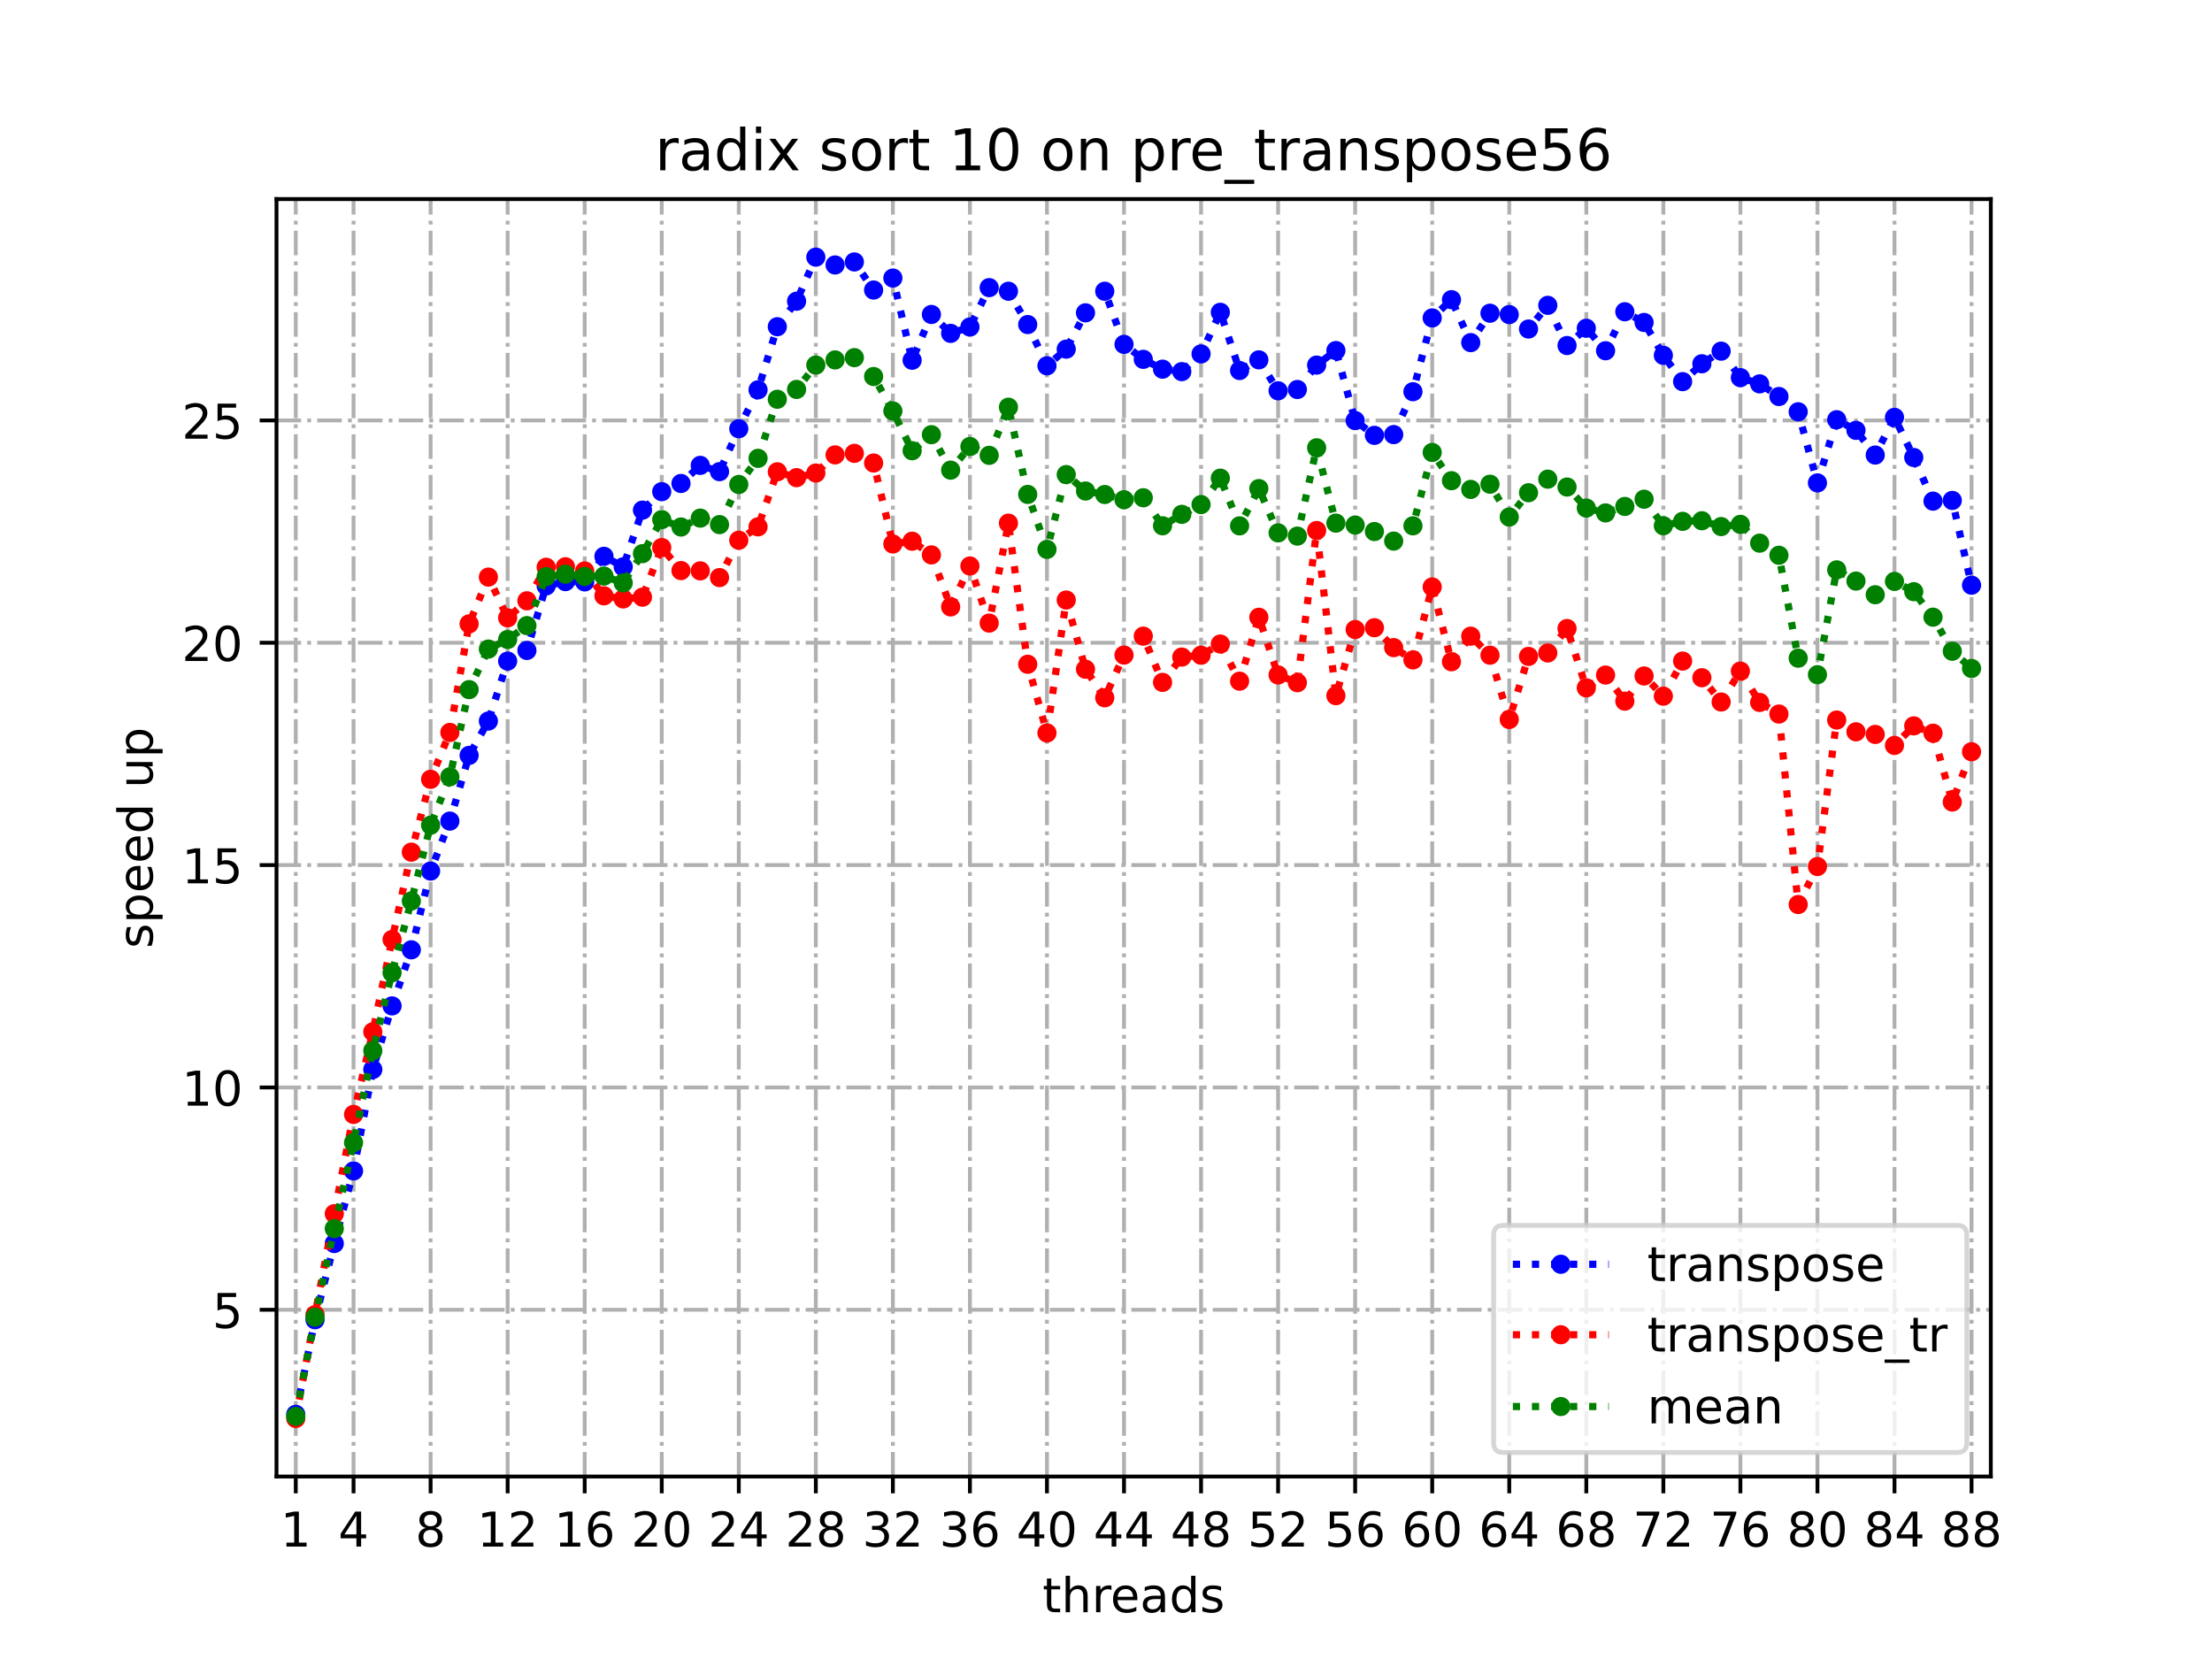<?xml version="1.0" encoding="utf-8" standalone="no"?>
<!DOCTYPE svg PUBLIC "-//W3C//DTD SVG 1.1//EN"
  "http://www.w3.org/Graphics/SVG/1.1/DTD/svg11.dtd">
<!-- Created with matplotlib (https://matplotlib.org/) -->
<svg height="345.6pt" version="1.1" viewBox="0 0 460.8 345.6" width="460.8pt" xmlns="http://www.w3.org/2000/svg" xmlns:xlink="http://www.w3.org/1999/xlink">
 <defs>
  <style type="text/css">*{stroke-linecap:butt;stroke-linejoin:round;}</style>
 </defs>
 <g id="figure_1">
  <g id="patch_1">
   <path d="M 0 345.6 
L 460.8 345.6 
L 460.8 0 
L 0 0 
z
" style="fill:#ffffff;"/>
  </g>
  <g id="axes_1">
   <g id="patch_2">
    <path d="M 57.6 307.584 
L 414.72 307.584 
L 414.72 41.472 
L 57.6 41.472 
z
" style="fill:#ffffff;"/>
   </g>
   <g id="matplotlib.axis_1">
    <g id="xtick_1">
     <g id="line2d_1">
      <path clip-path="url(#p44b9bfc6ee)" d="M 61.613 307.584 
L 61.613 41.472 
" style="fill:none;stroke:#b0b0b0;stroke-dasharray:5.12,1.28,0.8,1.28;stroke-dashoffset:0;stroke-width:0.8;"/>
     </g>
     <g id="line2d_2">
      <defs>
       <path d="M 0 0 
L 0 3.5 
" id="m73bce72331" style="stroke:#000000;stroke-width:0.8;"/>
      </defs>
      <g>
       <use style="stroke:#000000;stroke-width:0.8;" x="61.613" xlink:href="#m73bce72331" y="307.584"/>
      </g>
     </g>
     <g id="text_1">
      <!-- 1 -->
      <g transform="translate(58.431 322.182)scale(0.1 -0.1)">
       <defs>
        <path d="M 12.406 8.297 
L 28.516 8.297 
L 28.516 63.922 
L 10.984 60.406 
L 10.984 69.391 
L 28.422 72.906 
L 38.281 72.906 
L 38.281 8.297 
L 54.391 8.297 
L 54.391 0 
L 12.406 0 
z
" id="DejaVuSans-49"/>
       </defs>
       <use xlink:href="#DejaVuSans-49"/>
      </g>
     </g>
    </g>
    <g id="xtick_2">
     <g id="line2d_3">
      <path clip-path="url(#p44b9bfc6ee)" d="M 73.65 307.584 
L 73.65 41.472 
" style="fill:none;stroke:#b0b0b0;stroke-dasharray:5.12,1.28,0.8,1.28;stroke-dashoffset:0;stroke-width:0.8;"/>
     </g>
     <g id="line2d_4">
      <g>
       <use style="stroke:#000000;stroke-width:0.8;" x="73.65" xlink:href="#m73bce72331" y="307.584"/>
      </g>
     </g>
     <g id="text_2">
      <!-- 4 -->
      <g transform="translate(70.469 322.182)scale(0.1 -0.1)">
       <defs>
        <path d="M 37.797 64.312 
L 12.891 25.391 
L 37.797 25.391 
z
M 35.203 72.906 
L 47.609 72.906 
L 47.609 25.391 
L 58.016 25.391 
L 58.016 17.188 
L 47.609 17.188 
L 47.609 0 
L 37.797 0 
L 37.797 17.188 
L 4.891 17.188 
L 4.891 26.703 
z
" id="DejaVuSans-52"/>
       </defs>
       <use xlink:href="#DejaVuSans-52"/>
      </g>
     </g>
    </g>
    <g id="xtick_3">
     <g id="line2d_5">
      <path clip-path="url(#p44b9bfc6ee)" d="M 89.701 307.584 
L 89.701 41.472 
" style="fill:none;stroke:#b0b0b0;stroke-dasharray:5.12,1.28,0.8,1.28;stroke-dashoffset:0;stroke-width:0.8;"/>
     </g>
     <g id="line2d_6">
      <g>
       <use style="stroke:#000000;stroke-width:0.8;" x="89.701" xlink:href="#m73bce72331" y="307.584"/>
      </g>
     </g>
     <g id="text_3">
      <!-- 8 -->
      <g transform="translate(86.519 322.182)scale(0.1 -0.1)">
       <defs>
        <path d="M 31.781 34.625 
Q 24.75 34.625 20.719 30.859 
Q 16.703 27.094 16.703 20.516 
Q 16.703 13.922 20.719 10.156 
Q 24.75 6.391 31.781 6.391 
Q 38.812 6.391 42.859 10.172 
Q 46.922 13.969 46.922 20.516 
Q 46.922 27.094 42.891 30.859 
Q 38.875 34.625 31.781 34.625 
z
M 21.922 38.812 
Q 15.578 40.375 12.031 44.719 
Q 8.5 49.078 8.5 55.328 
Q 8.5 64.062 14.719 69.141 
Q 20.953 74.219 31.781 74.219 
Q 42.672 74.219 48.875 69.141 
Q 55.078 64.062 55.078 55.328 
Q 55.078 49.078 51.531 44.719 
Q 48 40.375 41.703 38.812 
Q 48.828 37.156 52.797 32.312 
Q 56.781 27.484 56.781 20.516 
Q 56.781 9.906 50.312 4.234 
Q 43.844 -1.422 31.781 -1.422 
Q 19.734 -1.422 13.25 4.234 
Q 6.781 9.906 6.781 20.516 
Q 6.781 27.484 10.781 32.312 
Q 14.797 37.156 21.922 38.812 
z
M 18.312 54.391 
Q 18.312 48.734 21.844 45.562 
Q 25.391 42.391 31.781 42.391 
Q 38.141 42.391 41.719 45.562 
Q 45.312 48.734 45.312 54.391 
Q 45.312 60.062 41.719 63.234 
Q 38.141 66.406 31.781 66.406 
Q 25.391 66.406 21.844 63.234 
Q 18.312 60.062 18.312 54.391 
z
" id="DejaVuSans-56"/>
       </defs>
       <use xlink:href="#DejaVuSans-56"/>
      </g>
     </g>
    </g>
    <g id="xtick_4">
     <g id="line2d_7">
      <path clip-path="url(#p44b9bfc6ee)" d="M 105.751 307.584 
L 105.751 41.472 
" style="fill:none;stroke:#b0b0b0;stroke-dasharray:5.12,1.28,0.8,1.28;stroke-dashoffset:0;stroke-width:0.8;"/>
     </g>
     <g id="line2d_8">
      <g>
       <use style="stroke:#000000;stroke-width:0.8;" x="105.751" xlink:href="#m73bce72331" y="307.584"/>
      </g>
     </g>
     <g id="text_4">
      <!-- 12 -->
      <g transform="translate(99.389 322.182)scale(0.1 -0.1)">
       <defs>
        <path d="M 19.188 8.297 
L 53.609 8.297 
L 53.609 0 
L 7.328 0 
L 7.328 8.297 
Q 12.938 14.109 22.625 23.891 
Q 32.328 33.688 34.812 36.531 
Q 39.547 41.844 41.422 45.531 
Q 43.312 49.219 43.312 52.781 
Q 43.312 58.594 39.234 62.25 
Q 35.156 65.922 28.609 65.922 
Q 23.969 65.922 18.812 64.312 
Q 13.672 62.703 7.812 59.422 
L 7.812 69.391 
Q 13.766 71.781 18.938 73 
Q 24.125 74.219 28.422 74.219 
Q 39.75 74.219 46.484 68.547 
Q 53.219 62.891 53.219 53.422 
Q 53.219 48.922 51.531 44.891 
Q 49.859 40.875 45.406 35.406 
Q 44.188 33.984 37.641 27.219 
Q 31.109 20.453 19.188 8.297 
z
" id="DejaVuSans-50"/>
       </defs>
       <use xlink:href="#DejaVuSans-49"/>
       <use x="63.623" xlink:href="#DejaVuSans-50"/>
      </g>
     </g>
    </g>
    <g id="xtick_5">
     <g id="line2d_9">
      <path clip-path="url(#p44b9bfc6ee)" d="M 121.801 307.584 
L 121.801 41.472 
" style="fill:none;stroke:#b0b0b0;stroke-dasharray:5.12,1.28,0.8,1.28;stroke-dashoffset:0;stroke-width:0.8;"/>
     </g>
     <g id="line2d_10">
      <g>
       <use style="stroke:#000000;stroke-width:0.8;" x="121.801" xlink:href="#m73bce72331" y="307.584"/>
      </g>
     </g>
     <g id="text_5">
      <!-- 16 -->
      <g transform="translate(115.439 322.182)scale(0.1 -0.1)">
       <defs>
        <path d="M 33.016 40.375 
Q 26.375 40.375 22.484 35.828 
Q 18.609 31.297 18.609 23.391 
Q 18.609 15.531 22.484 10.953 
Q 26.375 6.391 33.016 6.391 
Q 39.656 6.391 43.531 10.953 
Q 47.406 15.531 47.406 23.391 
Q 47.406 31.297 43.531 35.828 
Q 39.656 40.375 33.016 40.375 
z
M 52.594 71.297 
L 52.594 62.312 
Q 48.875 64.062 45.094 64.984 
Q 41.312 65.922 37.594 65.922 
Q 27.828 65.922 22.672 59.328 
Q 17.531 52.734 16.797 39.406 
Q 19.672 43.656 24.016 45.922 
Q 28.375 48.188 33.594 48.188 
Q 44.578 48.188 50.953 41.516 
Q 57.328 34.859 57.328 23.391 
Q 57.328 12.156 50.688 5.359 
Q 44.047 -1.422 33.016 -1.422 
Q 20.359 -1.422 13.672 8.266 
Q 6.984 17.969 6.984 36.375 
Q 6.984 53.656 15.188 63.938 
Q 23.391 74.219 37.203 74.219 
Q 40.922 74.219 44.703 73.484 
Q 48.484 72.75 52.594 71.297 
z
" id="DejaVuSans-54"/>
       </defs>
       <use xlink:href="#DejaVuSans-49"/>
       <use x="63.623" xlink:href="#DejaVuSans-54"/>
      </g>
     </g>
    </g>
    <g id="xtick_6">
     <g id="line2d_11">
      <path clip-path="url(#p44b9bfc6ee)" d="M 137.852 307.584 
L 137.852 41.472 
" style="fill:none;stroke:#b0b0b0;stroke-dasharray:5.12,1.28,0.8,1.28;stroke-dashoffset:0;stroke-width:0.8;"/>
     </g>
     <g id="line2d_12">
      <g>
       <use style="stroke:#000000;stroke-width:0.8;" x="137.852" xlink:href="#m73bce72331" y="307.584"/>
      </g>
     </g>
     <g id="text_6">
      <!-- 20 -->
      <g transform="translate(131.489 322.182)scale(0.1 -0.1)">
       <defs>
        <path d="M 31.781 66.406 
Q 24.172 66.406 20.328 58.906 
Q 16.5 51.422 16.5 36.375 
Q 16.5 21.391 20.328 13.891 
Q 24.172 6.391 31.781 6.391 
Q 39.453 6.391 43.281 13.891 
Q 47.125 21.391 47.125 36.375 
Q 47.125 51.422 43.281 58.906 
Q 39.453 66.406 31.781 66.406 
z
M 31.781 74.219 
Q 44.047 74.219 50.516 64.516 
Q 56.984 54.828 56.984 36.375 
Q 56.984 17.969 50.516 8.266 
Q 44.047 -1.422 31.781 -1.422 
Q 19.531 -1.422 13.062 8.266 
Q 6.594 17.969 6.594 36.375 
Q 6.594 54.828 13.062 64.516 
Q 19.531 74.219 31.781 74.219 
z
" id="DejaVuSans-48"/>
       </defs>
       <use xlink:href="#DejaVuSans-50"/>
       <use x="63.623" xlink:href="#DejaVuSans-48"/>
      </g>
     </g>
    </g>
    <g id="xtick_7">
     <g id="line2d_13">
      <path clip-path="url(#p44b9bfc6ee)" d="M 153.902 307.584 
L 153.902 41.472 
" style="fill:none;stroke:#b0b0b0;stroke-dasharray:5.12,1.28,0.8,1.28;stroke-dashoffset:0;stroke-width:0.8;"/>
     </g>
     <g id="line2d_14">
      <g>
       <use style="stroke:#000000;stroke-width:0.8;" x="153.902" xlink:href="#m73bce72331" y="307.584"/>
      </g>
     </g>
     <g id="text_7">
      <!-- 24 -->
      <g transform="translate(147.54 322.182)scale(0.1 -0.1)">
       <use xlink:href="#DejaVuSans-50"/>
       <use x="63.623" xlink:href="#DejaVuSans-52"/>
      </g>
     </g>
    </g>
    <g id="xtick_8">
     <g id="line2d_15">
      <path clip-path="url(#p44b9bfc6ee)" d="M 169.952 307.584 
L 169.952 41.472 
" style="fill:none;stroke:#b0b0b0;stroke-dasharray:5.12,1.28,0.8,1.28;stroke-dashoffset:0;stroke-width:0.8;"/>
     </g>
     <g id="line2d_16">
      <g>
       <use style="stroke:#000000;stroke-width:0.8;" x="169.952" xlink:href="#m73bce72331" y="307.584"/>
      </g>
     </g>
     <g id="text_8">
      <!-- 28 -->
      <g transform="translate(163.59 322.182)scale(0.1 -0.1)">
       <use xlink:href="#DejaVuSans-50"/>
       <use x="63.623" xlink:href="#DejaVuSans-56"/>
      </g>
     </g>
    </g>
    <g id="xtick_9">
     <g id="line2d_17">
      <path clip-path="url(#p44b9bfc6ee)" d="M 186.003 307.584 
L 186.003 41.472 
" style="fill:none;stroke:#b0b0b0;stroke-dasharray:5.12,1.28,0.8,1.28;stroke-dashoffset:0;stroke-width:0.8;"/>
     </g>
     <g id="line2d_18">
      <g>
       <use style="stroke:#000000;stroke-width:0.8;" x="186.003" xlink:href="#m73bce72331" y="307.584"/>
      </g>
     </g>
     <g id="text_9">
      <!-- 32 -->
      <g transform="translate(179.64 322.182)scale(0.1 -0.1)">
       <defs>
        <path d="M 40.578 39.312 
Q 47.656 37.797 51.625 33 
Q 55.609 28.219 55.609 21.188 
Q 55.609 10.406 48.188 4.484 
Q 40.766 -1.422 27.094 -1.422 
Q 22.516 -1.422 17.656 -0.516 
Q 12.797 0.391 7.625 2.203 
L 7.625 11.719 
Q 11.719 9.328 16.594 8.109 
Q 21.484 6.891 26.812 6.891 
Q 36.078 6.891 40.938 10.547 
Q 45.797 14.203 45.797 21.188 
Q 45.797 27.641 41.281 31.266 
Q 36.766 34.906 28.719 34.906 
L 20.219 34.906 
L 20.219 43.016 
L 29.109 43.016 
Q 36.375 43.016 40.234 45.922 
Q 44.094 48.828 44.094 54.297 
Q 44.094 59.906 40.109 62.906 
Q 36.141 65.922 28.719 65.922 
Q 24.656 65.922 20.016 65.031 
Q 15.375 64.156 9.812 62.312 
L 9.812 71.094 
Q 15.438 72.656 20.344 73.438 
Q 25.25 74.219 29.594 74.219 
Q 40.828 74.219 47.359 69.109 
Q 53.906 64.016 53.906 55.328 
Q 53.906 49.266 50.438 45.094 
Q 46.969 40.922 40.578 39.312 
z
" id="DejaVuSans-51"/>
       </defs>
       <use xlink:href="#DejaVuSans-51"/>
       <use x="63.623" xlink:href="#DejaVuSans-50"/>
      </g>
     </g>
    </g>
    <g id="xtick_10">
     <g id="line2d_19">
      <path clip-path="url(#p44b9bfc6ee)" d="M 202.053 307.584 
L 202.053 41.472 
" style="fill:none;stroke:#b0b0b0;stroke-dasharray:5.12,1.28,0.8,1.28;stroke-dashoffset:0;stroke-width:0.8;"/>
     </g>
     <g id="line2d_20">
      <g>
       <use style="stroke:#000000;stroke-width:0.8;" x="202.053" xlink:href="#m73bce72331" y="307.584"/>
      </g>
     </g>
     <g id="text_10">
      <!-- 36 -->
      <g transform="translate(195.691 322.182)scale(0.1 -0.1)">
       <use xlink:href="#DejaVuSans-51"/>
       <use x="63.623" xlink:href="#DejaVuSans-54"/>
      </g>
     </g>
    </g>
    <g id="xtick_11">
     <g id="line2d_21">
      <path clip-path="url(#p44b9bfc6ee)" d="M 218.103 307.584 
L 218.103 41.472 
" style="fill:none;stroke:#b0b0b0;stroke-dasharray:5.12,1.28,0.8,1.28;stroke-dashoffset:0;stroke-width:0.8;"/>
     </g>
     <g id="line2d_22">
      <g>
       <use style="stroke:#000000;stroke-width:0.8;" x="218.103" xlink:href="#m73bce72331" y="307.584"/>
      </g>
     </g>
     <g id="text_11">
      <!-- 40 -->
      <g transform="translate(211.741 322.182)scale(0.1 -0.1)">
       <use xlink:href="#DejaVuSans-52"/>
       <use x="63.623" xlink:href="#DejaVuSans-48"/>
      </g>
     </g>
    </g>
    <g id="xtick_12">
     <g id="line2d_23">
      <path clip-path="url(#p44b9bfc6ee)" d="M 234.154 307.584 
L 234.154 41.472 
" style="fill:none;stroke:#b0b0b0;stroke-dasharray:5.12,1.28,0.8,1.28;stroke-dashoffset:0;stroke-width:0.8;"/>
     </g>
     <g id="line2d_24">
      <g>
       <use style="stroke:#000000;stroke-width:0.8;" x="234.154" xlink:href="#m73bce72331" y="307.584"/>
      </g>
     </g>
     <g id="text_12">
      <!-- 44 -->
      <g transform="translate(227.791 322.182)scale(0.1 -0.1)">
       <use xlink:href="#DejaVuSans-52"/>
       <use x="63.623" xlink:href="#DejaVuSans-52"/>
      </g>
     </g>
    </g>
    <g id="xtick_13">
     <g id="line2d_25">
      <path clip-path="url(#p44b9bfc6ee)" d="M 250.204 307.584 
L 250.204 41.472 
" style="fill:none;stroke:#b0b0b0;stroke-dasharray:5.12,1.28,0.8,1.28;stroke-dashoffset:0;stroke-width:0.8;"/>
     </g>
     <g id="line2d_26">
      <g>
       <use style="stroke:#000000;stroke-width:0.8;" x="250.204" xlink:href="#m73bce72331" y="307.584"/>
      </g>
     </g>
     <g id="text_13">
      <!-- 48 -->
      <g transform="translate(243.842 322.182)scale(0.1 -0.1)">
       <use xlink:href="#DejaVuSans-52"/>
       <use x="63.623" xlink:href="#DejaVuSans-56"/>
      </g>
     </g>
    </g>
    <g id="xtick_14">
     <g id="line2d_27">
      <path clip-path="url(#p44b9bfc6ee)" d="M 266.254 307.584 
L 266.254 41.472 
" style="fill:none;stroke:#b0b0b0;stroke-dasharray:5.12,1.28,0.8,1.28;stroke-dashoffset:0;stroke-width:0.8;"/>
     </g>
     <g id="line2d_28">
      <g>
       <use style="stroke:#000000;stroke-width:0.8;" x="266.254" xlink:href="#m73bce72331" y="307.584"/>
      </g>
     </g>
     <g id="text_14">
      <!-- 52 -->
      <g transform="translate(259.892 322.182)scale(0.1 -0.1)">
       <defs>
        <path d="M 10.797 72.906 
L 49.516 72.906 
L 49.516 64.594 
L 19.828 64.594 
L 19.828 46.734 
Q 21.969 47.469 24.109 47.828 
Q 26.266 48.188 28.422 48.188 
Q 40.625 48.188 47.75 41.5 
Q 54.891 34.812 54.891 23.391 
Q 54.891 11.625 47.562 5.094 
Q 40.234 -1.422 26.906 -1.422 
Q 22.312 -1.422 17.547 -0.641 
Q 12.797 0.141 7.719 1.703 
L 7.719 11.625 
Q 12.109 9.234 16.797 8.062 
Q 21.484 6.891 26.703 6.891 
Q 35.156 6.891 40.078 11.328 
Q 45.016 15.766 45.016 23.391 
Q 45.016 31 40.078 35.438 
Q 35.156 39.891 26.703 39.891 
Q 22.75 39.891 18.812 39.016 
Q 14.891 38.141 10.797 36.281 
z
" id="DejaVuSans-53"/>
       </defs>
       <use xlink:href="#DejaVuSans-53"/>
       <use x="63.623" xlink:href="#DejaVuSans-50"/>
      </g>
     </g>
    </g>
    <g id="xtick_15">
     <g id="line2d_29">
      <path clip-path="url(#p44b9bfc6ee)" d="M 282.305 307.584 
L 282.305 41.472 
" style="fill:none;stroke:#b0b0b0;stroke-dasharray:5.12,1.28,0.8,1.28;stroke-dashoffset:0;stroke-width:0.8;"/>
     </g>
     <g id="line2d_30">
      <g>
       <use style="stroke:#000000;stroke-width:0.8;" x="282.305" xlink:href="#m73bce72331" y="307.584"/>
      </g>
     </g>
     <g id="text_15">
      <!-- 56 -->
      <g transform="translate(275.942 322.182)scale(0.1 -0.1)">
       <use xlink:href="#DejaVuSans-53"/>
       <use x="63.623" xlink:href="#DejaVuSans-54"/>
      </g>
     </g>
    </g>
    <g id="xtick_16">
     <g id="line2d_31">
      <path clip-path="url(#p44b9bfc6ee)" d="M 298.355 307.584 
L 298.355 41.472 
" style="fill:none;stroke:#b0b0b0;stroke-dasharray:5.12,1.28,0.8,1.28;stroke-dashoffset:0;stroke-width:0.8;"/>
     </g>
     <g id="line2d_32">
      <g>
       <use style="stroke:#000000;stroke-width:0.8;" x="298.355" xlink:href="#m73bce72331" y="307.584"/>
      </g>
     </g>
     <g id="text_16">
      <!-- 60 -->
      <g transform="translate(291.993 322.182)scale(0.1 -0.1)">
       <use xlink:href="#DejaVuSans-54"/>
       <use x="63.623" xlink:href="#DejaVuSans-48"/>
      </g>
     </g>
    </g>
    <g id="xtick_17">
     <g id="line2d_33">
      <path clip-path="url(#p44b9bfc6ee)" d="M 314.405 307.584 
L 314.405 41.472 
" style="fill:none;stroke:#b0b0b0;stroke-dasharray:5.12,1.28,0.8,1.28;stroke-dashoffset:0;stroke-width:0.8;"/>
     </g>
     <g id="line2d_34">
      <g>
       <use style="stroke:#000000;stroke-width:0.8;" x="314.405" xlink:href="#m73bce72331" y="307.584"/>
      </g>
     </g>
     <g id="text_17">
      <!-- 64 -->
      <g transform="translate(308.043 322.182)scale(0.1 -0.1)">
       <use xlink:href="#DejaVuSans-54"/>
       <use x="63.623" xlink:href="#DejaVuSans-52"/>
      </g>
     </g>
    </g>
    <g id="xtick_18">
     <g id="line2d_35">
      <path clip-path="url(#p44b9bfc6ee)" d="M 330.456 307.584 
L 330.456 41.472 
" style="fill:none;stroke:#b0b0b0;stroke-dasharray:5.12,1.28,0.8,1.28;stroke-dashoffset:0;stroke-width:0.8;"/>
     </g>
     <g id="line2d_36">
      <g>
       <use style="stroke:#000000;stroke-width:0.8;" x="330.456" xlink:href="#m73bce72331" y="307.584"/>
      </g>
     </g>
     <g id="text_18">
      <!-- 68 -->
      <g transform="translate(324.093 322.182)scale(0.1 -0.1)">
       <use xlink:href="#DejaVuSans-54"/>
       <use x="63.623" xlink:href="#DejaVuSans-56"/>
      </g>
     </g>
    </g>
    <g id="xtick_19">
     <g id="line2d_37">
      <path clip-path="url(#p44b9bfc6ee)" d="M 346.506 307.584 
L 346.506 41.472 
" style="fill:none;stroke:#b0b0b0;stroke-dasharray:5.12,1.28,0.8,1.28;stroke-dashoffset:0;stroke-width:0.8;"/>
     </g>
     <g id="line2d_38">
      <g>
       <use style="stroke:#000000;stroke-width:0.8;" x="346.506" xlink:href="#m73bce72331" y="307.584"/>
      </g>
     </g>
     <g id="text_19">
      <!-- 72 -->
      <g transform="translate(340.144 322.182)scale(0.1 -0.1)">
       <defs>
        <path d="M 8.203 72.906 
L 55.078 72.906 
L 55.078 68.703 
L 28.609 0 
L 18.312 0 
L 43.219 64.594 
L 8.203 64.594 
z
" id="DejaVuSans-55"/>
       </defs>
       <use xlink:href="#DejaVuSans-55"/>
       <use x="63.623" xlink:href="#DejaVuSans-50"/>
      </g>
     </g>
    </g>
    <g id="xtick_20">
     <g id="line2d_39">
      <path clip-path="url(#p44b9bfc6ee)" d="M 362.556 307.584 
L 362.556 41.472 
" style="fill:none;stroke:#b0b0b0;stroke-dasharray:5.12,1.28,0.8,1.28;stroke-dashoffset:0;stroke-width:0.8;"/>
     </g>
     <g id="line2d_40">
      <g>
       <use style="stroke:#000000;stroke-width:0.8;" x="362.556" xlink:href="#m73bce72331" y="307.584"/>
      </g>
     </g>
     <g id="text_20">
      <!-- 76 -->
      <g transform="translate(356.194 322.182)scale(0.1 -0.1)">
       <use xlink:href="#DejaVuSans-55"/>
       <use x="63.623" xlink:href="#DejaVuSans-54"/>
      </g>
     </g>
    </g>
    <g id="xtick_21">
     <g id="line2d_41">
      <path clip-path="url(#p44b9bfc6ee)" d="M 378.607 307.584 
L 378.607 41.472 
" style="fill:none;stroke:#b0b0b0;stroke-dasharray:5.12,1.28,0.8,1.28;stroke-dashoffset:0;stroke-width:0.8;"/>
     </g>
     <g id="line2d_42">
      <g>
       <use style="stroke:#000000;stroke-width:0.8;" x="378.607" xlink:href="#m73bce72331" y="307.584"/>
      </g>
     </g>
     <g id="text_21">
      <!-- 80 -->
      <g transform="translate(372.244 322.182)scale(0.1 -0.1)">
       <use xlink:href="#DejaVuSans-56"/>
       <use x="63.623" xlink:href="#DejaVuSans-48"/>
      </g>
     </g>
    </g>
    <g id="xtick_22">
     <g id="line2d_43">
      <path clip-path="url(#p44b9bfc6ee)" d="M 394.657 307.584 
L 394.657 41.472 
" style="fill:none;stroke:#b0b0b0;stroke-dasharray:5.12,1.28,0.8,1.28;stroke-dashoffset:0;stroke-width:0.8;"/>
     </g>
     <g id="line2d_44">
      <g>
       <use style="stroke:#000000;stroke-width:0.8;" x="394.657" xlink:href="#m73bce72331" y="307.584"/>
      </g>
     </g>
     <g id="text_22">
      <!-- 84 -->
      <g transform="translate(388.295 322.182)scale(0.1 -0.1)">
       <use xlink:href="#DejaVuSans-56"/>
       <use x="63.623" xlink:href="#DejaVuSans-52"/>
      </g>
     </g>
    </g>
    <g id="xtick_23">
     <g id="line2d_45">
      <path clip-path="url(#p44b9bfc6ee)" d="M 410.707 307.584 
L 410.707 41.472 
" style="fill:none;stroke:#b0b0b0;stroke-dasharray:5.12,1.28,0.8,1.28;stroke-dashoffset:0;stroke-width:0.8;"/>
     </g>
     <g id="line2d_46">
      <g>
       <use style="stroke:#000000;stroke-width:0.8;" x="410.707" xlink:href="#m73bce72331" y="307.584"/>
      </g>
     </g>
     <g id="text_23">
      <!-- 88 -->
      <g transform="translate(404.345 322.182)scale(0.1 -0.1)">
       <use xlink:href="#DejaVuSans-56"/>
       <use x="63.623" xlink:href="#DejaVuSans-56"/>
      </g>
     </g>
    </g>
    <g id="text_24">
     <!-- threads -->
     <g transform="translate(217.169 335.861)scale(0.1 -0.1)">
      <defs>
       <path d="M 18.312 70.219 
L 18.312 54.688 
L 36.812 54.688 
L 36.812 47.703 
L 18.312 47.703 
L 18.312 18.016 
Q 18.312 11.328 20.141 9.422 
Q 21.969 7.516 27.594 7.516 
L 36.812 7.516 
L 36.812 0 
L 27.594 0 
Q 17.188 0 13.234 3.875 
Q 9.281 7.766 9.281 18.016 
L 9.281 47.703 
L 2.688 47.703 
L 2.688 54.688 
L 9.281 54.688 
L 9.281 70.219 
z
" id="DejaVuSans-116"/>
       <path d="M 54.891 33.016 
L 54.891 0 
L 45.906 0 
L 45.906 32.719 
Q 45.906 40.484 42.875 44.328 
Q 39.844 48.188 33.797 48.188 
Q 26.516 48.188 22.312 43.547 
Q 18.109 38.922 18.109 30.906 
L 18.109 0 
L 9.078 0 
L 9.078 75.984 
L 18.109 75.984 
L 18.109 46.188 
Q 21.344 51.125 25.703 53.562 
Q 30.078 56 35.797 56 
Q 45.219 56 50.047 50.172 
Q 54.891 44.344 54.891 33.016 
z
" id="DejaVuSans-104"/>
       <path d="M 41.109 46.297 
Q 39.594 47.172 37.812 47.578 
Q 36.031 48 33.891 48 
Q 26.266 48 22.188 43.047 
Q 18.109 38.094 18.109 28.812 
L 18.109 0 
L 9.078 0 
L 9.078 54.688 
L 18.109 54.688 
L 18.109 46.188 
Q 20.953 51.172 25.484 53.578 
Q 30.031 56 36.531 56 
Q 37.453 56 38.578 55.875 
Q 39.703 55.766 41.062 55.516 
z
" id="DejaVuSans-114"/>
       <path d="M 56.203 29.594 
L 56.203 25.203 
L 14.891 25.203 
Q 15.484 15.922 20.484 11.062 
Q 25.484 6.203 34.422 6.203 
Q 39.594 6.203 44.453 7.469 
Q 49.312 8.734 54.109 11.281 
L 54.109 2.781 
Q 49.266 0.734 44.188 -0.344 
Q 39.109 -1.422 33.891 -1.422 
Q 20.797 -1.422 13.156 6.188 
Q 5.516 13.812 5.516 26.812 
Q 5.516 40.234 12.766 48.109 
Q 20.016 56 32.328 56 
Q 43.359 56 49.781 48.891 
Q 56.203 41.797 56.203 29.594 
z
M 47.219 32.234 
Q 47.125 39.594 43.094 43.984 
Q 39.062 48.391 32.422 48.391 
Q 24.906 48.391 20.391 44.141 
Q 15.875 39.891 15.188 32.172 
z
" id="DejaVuSans-101"/>
       <path d="M 34.281 27.484 
Q 23.391 27.484 19.188 25 
Q 14.984 22.516 14.984 16.5 
Q 14.984 11.719 18.141 8.906 
Q 21.297 6.109 26.703 6.109 
Q 34.188 6.109 38.703 11.406 
Q 43.219 16.703 43.219 25.484 
L 43.219 27.484 
z
M 52.203 31.203 
L 52.203 0 
L 43.219 0 
L 43.219 8.297 
Q 40.141 3.328 35.547 0.953 
Q 30.953 -1.422 24.312 -1.422 
Q 15.922 -1.422 10.953 3.297 
Q 6 8.016 6 15.922 
Q 6 25.141 12.172 29.828 
Q 18.359 34.516 30.609 34.516 
L 43.219 34.516 
L 43.219 35.406 
Q 43.219 41.609 39.141 45 
Q 35.062 48.391 27.688 48.391 
Q 23 48.391 18.547 47.266 
Q 14.109 46.141 10.016 43.891 
L 10.016 52.203 
Q 14.938 54.109 19.578 55.047 
Q 24.219 56 28.609 56 
Q 40.484 56 46.344 49.844 
Q 52.203 43.703 52.203 31.203 
z
" id="DejaVuSans-97"/>
       <path d="M 45.406 46.391 
L 45.406 75.984 
L 54.391 75.984 
L 54.391 0 
L 45.406 0 
L 45.406 8.203 
Q 42.578 3.328 38.25 0.953 
Q 33.938 -1.422 27.875 -1.422 
Q 17.969 -1.422 11.734 6.484 
Q 5.516 14.406 5.516 27.297 
Q 5.516 40.188 11.734 48.094 
Q 17.969 56 27.875 56 
Q 33.938 56 38.25 53.625 
Q 42.578 51.266 45.406 46.391 
z
M 14.797 27.297 
Q 14.797 17.391 18.875 11.75 
Q 22.953 6.109 30.078 6.109 
Q 37.203 6.109 41.297 11.75 
Q 45.406 17.391 45.406 27.297 
Q 45.406 37.203 41.297 42.844 
Q 37.203 48.484 30.078 48.484 
Q 22.953 48.484 18.875 42.844 
Q 14.797 37.203 14.797 27.297 
z
" id="DejaVuSans-100"/>
       <path d="M 44.281 53.078 
L 44.281 44.578 
Q 40.484 46.531 36.375 47.5 
Q 32.281 48.484 27.875 48.484 
Q 21.188 48.484 17.844 46.438 
Q 14.5 44.391 14.5 40.281 
Q 14.5 37.156 16.891 35.375 
Q 19.281 33.594 26.516 31.984 
L 29.594 31.297 
Q 39.156 29.25 43.188 25.516 
Q 47.219 21.781 47.219 15.094 
Q 47.219 7.469 41.188 3.016 
Q 35.156 -1.422 24.609 -1.422 
Q 20.219 -1.422 15.453 -0.562 
Q 10.688 0.297 5.422 2 
L 5.422 11.281 
Q 10.406 8.688 15.234 7.391 
Q 20.062 6.109 24.812 6.109 
Q 31.156 6.109 34.562 8.281 
Q 37.984 10.453 37.984 14.406 
Q 37.984 18.062 35.516 20.016 
Q 33.062 21.969 24.703 23.781 
L 21.578 24.516 
Q 13.234 26.266 9.516 29.906 
Q 5.812 33.547 5.812 39.891 
Q 5.812 47.609 11.281 51.797 
Q 16.75 56 26.812 56 
Q 31.781 56 36.172 55.266 
Q 40.578 54.547 44.281 53.078 
z
" id="DejaVuSans-115"/>
      </defs>
      <use xlink:href="#DejaVuSans-116"/>
      <use x="39.209" xlink:href="#DejaVuSans-104"/>
      <use x="102.588" xlink:href="#DejaVuSans-114"/>
      <use x="141.451" xlink:href="#DejaVuSans-101"/>
      <use x="202.975" xlink:href="#DejaVuSans-97"/>
      <use x="264.254" xlink:href="#DejaVuSans-100"/>
      <use x="327.73" xlink:href="#DejaVuSans-115"/>
     </g>
    </g>
   </g>
   <g id="matplotlib.axis_2">
    <g id="ytick_1">
     <g id="line2d_47">
      <path clip-path="url(#p44b9bfc6ee)" d="M 57.6 272.848 
L 414.72 272.848 
" style="fill:none;stroke:#b0b0b0;stroke-dasharray:5.12,1.28,0.8,1.28;stroke-dashoffset:0;stroke-width:0.8;"/>
     </g>
     <g id="line2d_48">
      <defs>
       <path d="M 0 0 
L -3.5 0 
" id="ma7bda24520" style="stroke:#000000;stroke-width:0.8;"/>
      </defs>
      <g>
       <use style="stroke:#000000;stroke-width:0.8;" x="57.6" xlink:href="#ma7bda24520" y="272.848"/>
      </g>
     </g>
     <g id="text_25">
      <!-- 5 -->
      <g transform="translate(44.237 276.647)scale(0.1 -0.1)">
       <use xlink:href="#DejaVuSans-53"/>
      </g>
     </g>
    </g>
    <g id="ytick_2">
     <g id="line2d_49">
      <path clip-path="url(#p44b9bfc6ee)" d="M 57.6 226.531 
L 414.72 226.531 
" style="fill:none;stroke:#b0b0b0;stroke-dasharray:5.12,1.28,0.8,1.28;stroke-dashoffset:0;stroke-width:0.8;"/>
     </g>
     <g id="line2d_50">
      <g>
       <use style="stroke:#000000;stroke-width:0.8;" x="57.6" xlink:href="#ma7bda24520" y="226.531"/>
      </g>
     </g>
     <g id="text_26">
      <!-- 10 -->
      <g transform="translate(37.875 230.33)scale(0.1 -0.1)">
       <use xlink:href="#DejaVuSans-49"/>
       <use x="63.623" xlink:href="#DejaVuSans-48"/>
      </g>
     </g>
    </g>
    <g id="ytick_3">
     <g id="line2d_51">
      <path clip-path="url(#p44b9bfc6ee)" d="M 57.6 180.214 
L 414.72 180.214 
" style="fill:none;stroke:#b0b0b0;stroke-dasharray:5.12,1.28,0.8,1.28;stroke-dashoffset:0;stroke-width:0.8;"/>
     </g>
     <g id="line2d_52">
      <g>
       <use style="stroke:#000000;stroke-width:0.8;" x="57.6" xlink:href="#ma7bda24520" y="180.214"/>
      </g>
     </g>
     <g id="text_27">
      <!-- 15 -->
      <g transform="translate(37.875 184.014)scale(0.1 -0.1)">
       <use xlink:href="#DejaVuSans-49"/>
       <use x="63.623" xlink:href="#DejaVuSans-53"/>
      </g>
     </g>
    </g>
    <g id="ytick_4">
     <g id="line2d_53">
      <path clip-path="url(#p44b9bfc6ee)" d="M 57.6 133.898 
L 414.72 133.898 
" style="fill:none;stroke:#b0b0b0;stroke-dasharray:5.12,1.28,0.8,1.28;stroke-dashoffset:0;stroke-width:0.8;"/>
     </g>
     <g id="line2d_54">
      <g>
       <use style="stroke:#000000;stroke-width:0.8;" x="57.6" xlink:href="#ma7bda24520" y="133.898"/>
      </g>
     </g>
     <g id="text_28">
      <!-- 20 -->
      <g transform="translate(37.875 137.697)scale(0.1 -0.1)">
       <use xlink:href="#DejaVuSans-50"/>
       <use x="63.623" xlink:href="#DejaVuSans-48"/>
      </g>
     </g>
    </g>
    <g id="ytick_5">
     <g id="line2d_55">
      <path clip-path="url(#p44b9bfc6ee)" d="M 57.6 87.581 
L 414.72 87.581 
" style="fill:none;stroke:#b0b0b0;stroke-dasharray:5.12,1.28,0.8,1.28;stroke-dashoffset:0;stroke-width:0.8;"/>
     </g>
     <g id="line2d_56">
      <g>
       <use style="stroke:#000000;stroke-width:0.8;" x="57.6" xlink:href="#ma7bda24520" y="87.581"/>
      </g>
     </g>
     <g id="text_29">
      <!-- 25 -->
      <g transform="translate(37.875 91.38)scale(0.1 -0.1)">
       <use xlink:href="#DejaVuSans-50"/>
       <use x="63.623" xlink:href="#DejaVuSans-53"/>
      </g>
     </g>
    </g>
    <g id="text_30">
     <!-- speed up -->
     <g transform="translate(31.795 197.566)rotate(-90)scale(0.1 -0.1)">
      <defs>
       <path d="M 18.109 8.203 
L 18.109 -20.797 
L 9.078 -20.797 
L 9.078 54.688 
L 18.109 54.688 
L 18.109 46.391 
Q 20.953 51.266 25.266 53.625 
Q 29.594 56 35.594 56 
Q 45.562 56 51.781 48.094 
Q 58.016 40.188 58.016 27.297 
Q 58.016 14.406 51.781 6.484 
Q 45.562 -1.422 35.594 -1.422 
Q 29.594 -1.422 25.266 0.953 
Q 20.953 3.328 18.109 8.203 
z
M 48.688 27.297 
Q 48.688 37.203 44.609 42.844 
Q 40.531 48.484 33.406 48.484 
Q 26.266 48.484 22.188 42.844 
Q 18.109 37.203 18.109 27.297 
Q 18.109 17.391 22.188 11.75 
Q 26.266 6.109 33.406 6.109 
Q 40.531 6.109 44.609 11.75 
Q 48.688 17.391 48.688 27.297 
z
" id="DejaVuSans-112"/>
       <path id="DejaVuSans-32"/>
       <path d="M 8.5 21.578 
L 8.5 54.688 
L 17.484 54.688 
L 17.484 21.922 
Q 17.484 14.156 20.5 10.266 
Q 23.531 6.391 29.594 6.391 
Q 36.859 6.391 41.078 11.031 
Q 45.312 15.672 45.312 23.688 
L 45.312 54.688 
L 54.297 54.688 
L 54.297 0 
L 45.312 0 
L 45.312 8.406 
Q 42.047 3.422 37.719 1 
Q 33.406 -1.422 27.688 -1.422 
Q 18.266 -1.422 13.375 4.438 
Q 8.5 10.297 8.5 21.578 
z
M 31.109 56 
z
" id="DejaVuSans-117"/>
      </defs>
      <use xlink:href="#DejaVuSans-115"/>
      <use x="52.1" xlink:href="#DejaVuSans-112"/>
      <use x="115.576" xlink:href="#DejaVuSans-101"/>
      <use x="177.1" xlink:href="#DejaVuSans-101"/>
      <use x="238.623" xlink:href="#DejaVuSans-100"/>
      <use x="302.1" xlink:href="#DejaVuSans-32"/>
      <use x="333.887" xlink:href="#DejaVuSans-117"/>
      <use x="397.266" xlink:href="#DejaVuSans-112"/>
     </g>
    </g>
   </g>
   <g id="line2d_57">
    <path clip-path="url(#p44b9bfc6ee)" d="M 61.613 294.634 
L 65.625 274.929 
L 69.638 259.05 
L 73.65 243.929 
L 77.663 222.797 
L 81.676 209.548 
L 85.688 197.866 
L 89.701 181.46 
L 93.713 171.05 
L 97.726 157.36 
L 101.738 150.209 
L 105.751 137.716 
L 109.764 135.501 
L 113.776 122.055 
L 117.789 121.161 
L 121.801 121.22 
L 125.814 115.891 
L 129.827 118.086 
L 133.839 106.27 
L 137.852 102.423 
L 141.864 100.715 
L 145.877 96.946 
L 149.889 98.25 
L 153.902 89.312 
L 157.915 81.208 
L 161.927 68.061 
L 165.94 62.751 
L 169.952 53.568 
L 173.965 55.197 
L 177.978 54.566 
L 181.99 60.42 
L 186.003 57.923 
L 190.015 75.045 
L 194.028 65.508 
L 198.04 69.446 
L 202.053 68.123 
L 206.066 59.92 
L 210.078 60.672 
L 214.091 67.61 
L 218.103 76.205 
L 222.116 72.731 
L 226.129 65.167 
L 230.141 60.669 
L 234.154 71.734 
L 238.166 74.858 
L 242.179 76.902 
L 246.191 77.418 
L 250.204 73.725 
L 254.217 65.059 
L 258.229 77.185 
L 262.242 74.966 
L 266.254 81.411 
L 270.267 81.139 
L 274.28 76.056 
L 278.292 73.027 
L 282.305 87.618 
L 286.317 90.694 
L 290.33 90.536 
L 294.342 81.6 
L 298.355 66.232 
L 302.368 62.425 
L 306.38 71.374 
L 310.393 65.249 
L 314.405 65.534 
L 318.418 68.544 
L 322.431 63.611 
L 326.443 71.98 
L 330.456 68.381 
L 334.468 73.068 
L 338.481 64.941 
L 342.493 67.173 
L 346.506 74.027 
L 350.519 79.501 
L 354.531 75.778 
L 358.544 73.15 
L 362.556 78.67 
L 366.569 79.968 
L 370.582 82.598 
L 374.594 85.784 
L 378.607 100.599 
L 382.619 87.436 
L 386.632 89.651 
L 390.644 94.794 
L 394.657 86.943 
L 398.67 95.303 
L 402.682 104.397 
L 406.695 104.248 
L 410.707 121.905 
" style="fill:none;stroke:#0000ff;stroke-dasharray:1.5,2.475;stroke-dashoffset:0;stroke-width:1.5;"/>
    <defs>
     <path d="M 0 1.5 
C 0.398 1.5 0.779 1.342 1.061 1.061 
C 1.342 0.779 1.5 0.398 1.5 0 
C 1.5 -0.398 1.342 -0.779 1.061 -1.061 
C 0.779 -1.342 0.398 -1.5 0 -1.5 
C -0.398 -1.5 -0.779 -1.342 -1.061 -1.061 
C -1.342 -0.779 -1.5 -0.398 -1.5 0 
C -1.5 0.398 -1.342 0.779 -1.061 1.061 
C -0.779 1.342 -0.398 1.5 0 1.5 
z
" id="m9ae3935f43" style="stroke:#0000ff;"/>
    </defs>
    <g clip-path="url(#p44b9bfc6ee)">
     <use style="fill:#0000ff;stroke:#0000ff;" x="61.613" xlink:href="#m9ae3935f43" y="294.634"/>
     <use style="fill:#0000ff;stroke:#0000ff;" x="65.625" xlink:href="#m9ae3935f43" y="274.929"/>
     <use style="fill:#0000ff;stroke:#0000ff;" x="69.638" xlink:href="#m9ae3935f43" y="259.05"/>
     <use style="fill:#0000ff;stroke:#0000ff;" x="73.65" xlink:href="#m9ae3935f43" y="243.929"/>
     <use style="fill:#0000ff;stroke:#0000ff;" x="77.663" xlink:href="#m9ae3935f43" y="222.797"/>
     <use style="fill:#0000ff;stroke:#0000ff;" x="81.676" xlink:href="#m9ae3935f43" y="209.548"/>
     <use style="fill:#0000ff;stroke:#0000ff;" x="85.688" xlink:href="#m9ae3935f43" y="197.866"/>
     <use style="fill:#0000ff;stroke:#0000ff;" x="89.701" xlink:href="#m9ae3935f43" y="181.46"/>
     <use style="fill:#0000ff;stroke:#0000ff;" x="93.713" xlink:href="#m9ae3935f43" y="171.05"/>
     <use style="fill:#0000ff;stroke:#0000ff;" x="97.726" xlink:href="#m9ae3935f43" y="157.36"/>
     <use style="fill:#0000ff;stroke:#0000ff;" x="101.738" xlink:href="#m9ae3935f43" y="150.209"/>
     <use style="fill:#0000ff;stroke:#0000ff;" x="105.751" xlink:href="#m9ae3935f43" y="137.716"/>
     <use style="fill:#0000ff;stroke:#0000ff;" x="109.764" xlink:href="#m9ae3935f43" y="135.501"/>
     <use style="fill:#0000ff;stroke:#0000ff;" x="113.776" xlink:href="#m9ae3935f43" y="122.055"/>
     <use style="fill:#0000ff;stroke:#0000ff;" x="117.789" xlink:href="#m9ae3935f43" y="121.161"/>
     <use style="fill:#0000ff;stroke:#0000ff;" x="121.801" xlink:href="#m9ae3935f43" y="121.22"/>
     <use style="fill:#0000ff;stroke:#0000ff;" x="125.814" xlink:href="#m9ae3935f43" y="115.891"/>
     <use style="fill:#0000ff;stroke:#0000ff;" x="129.827" xlink:href="#m9ae3935f43" y="118.086"/>
     <use style="fill:#0000ff;stroke:#0000ff;" x="133.839" xlink:href="#m9ae3935f43" y="106.27"/>
     <use style="fill:#0000ff;stroke:#0000ff;" x="137.852" xlink:href="#m9ae3935f43" y="102.423"/>
     <use style="fill:#0000ff;stroke:#0000ff;" x="141.864" xlink:href="#m9ae3935f43" y="100.715"/>
     <use style="fill:#0000ff;stroke:#0000ff;" x="145.877" xlink:href="#m9ae3935f43" y="96.946"/>
     <use style="fill:#0000ff;stroke:#0000ff;" x="149.889" xlink:href="#m9ae3935f43" y="98.25"/>
     <use style="fill:#0000ff;stroke:#0000ff;" x="153.902" xlink:href="#m9ae3935f43" y="89.312"/>
     <use style="fill:#0000ff;stroke:#0000ff;" x="157.915" xlink:href="#m9ae3935f43" y="81.208"/>
     <use style="fill:#0000ff;stroke:#0000ff;" x="161.927" xlink:href="#m9ae3935f43" y="68.061"/>
     <use style="fill:#0000ff;stroke:#0000ff;" x="165.94" xlink:href="#m9ae3935f43" y="62.751"/>
     <use style="fill:#0000ff;stroke:#0000ff;" x="169.952" xlink:href="#m9ae3935f43" y="53.568"/>
     <use style="fill:#0000ff;stroke:#0000ff;" x="173.965" xlink:href="#m9ae3935f43" y="55.197"/>
     <use style="fill:#0000ff;stroke:#0000ff;" x="177.978" xlink:href="#m9ae3935f43" y="54.566"/>
     <use style="fill:#0000ff;stroke:#0000ff;" x="181.99" xlink:href="#m9ae3935f43" y="60.42"/>
     <use style="fill:#0000ff;stroke:#0000ff;" x="186.003" xlink:href="#m9ae3935f43" y="57.923"/>
     <use style="fill:#0000ff;stroke:#0000ff;" x="190.015" xlink:href="#m9ae3935f43" y="75.045"/>
     <use style="fill:#0000ff;stroke:#0000ff;" x="194.028" xlink:href="#m9ae3935f43" y="65.508"/>
     <use style="fill:#0000ff;stroke:#0000ff;" x="198.04" xlink:href="#m9ae3935f43" y="69.446"/>
     <use style="fill:#0000ff;stroke:#0000ff;" x="202.053" xlink:href="#m9ae3935f43" y="68.123"/>
     <use style="fill:#0000ff;stroke:#0000ff;" x="206.066" xlink:href="#m9ae3935f43" y="59.92"/>
     <use style="fill:#0000ff;stroke:#0000ff;" x="210.078" xlink:href="#m9ae3935f43" y="60.672"/>
     <use style="fill:#0000ff;stroke:#0000ff;" x="214.091" xlink:href="#m9ae3935f43" y="67.61"/>
     <use style="fill:#0000ff;stroke:#0000ff;" x="218.103" xlink:href="#m9ae3935f43" y="76.205"/>
     <use style="fill:#0000ff;stroke:#0000ff;" x="222.116" xlink:href="#m9ae3935f43" y="72.731"/>
     <use style="fill:#0000ff;stroke:#0000ff;" x="226.129" xlink:href="#m9ae3935f43" y="65.167"/>
     <use style="fill:#0000ff;stroke:#0000ff;" x="230.141" xlink:href="#m9ae3935f43" y="60.669"/>
     <use style="fill:#0000ff;stroke:#0000ff;" x="234.154" xlink:href="#m9ae3935f43" y="71.734"/>
     <use style="fill:#0000ff;stroke:#0000ff;" x="238.166" xlink:href="#m9ae3935f43" y="74.858"/>
     <use style="fill:#0000ff;stroke:#0000ff;" x="242.179" xlink:href="#m9ae3935f43" y="76.902"/>
     <use style="fill:#0000ff;stroke:#0000ff;" x="246.191" xlink:href="#m9ae3935f43" y="77.418"/>
     <use style="fill:#0000ff;stroke:#0000ff;" x="250.204" xlink:href="#m9ae3935f43" y="73.725"/>
     <use style="fill:#0000ff;stroke:#0000ff;" x="254.217" xlink:href="#m9ae3935f43" y="65.059"/>
     <use style="fill:#0000ff;stroke:#0000ff;" x="258.229" xlink:href="#m9ae3935f43" y="77.185"/>
     <use style="fill:#0000ff;stroke:#0000ff;" x="262.242" xlink:href="#m9ae3935f43" y="74.966"/>
     <use style="fill:#0000ff;stroke:#0000ff;" x="266.254" xlink:href="#m9ae3935f43" y="81.411"/>
     <use style="fill:#0000ff;stroke:#0000ff;" x="270.267" xlink:href="#m9ae3935f43" y="81.139"/>
     <use style="fill:#0000ff;stroke:#0000ff;" x="274.28" xlink:href="#m9ae3935f43" y="76.056"/>
     <use style="fill:#0000ff;stroke:#0000ff;" x="278.292" xlink:href="#m9ae3935f43" y="73.027"/>
     <use style="fill:#0000ff;stroke:#0000ff;" x="282.305" xlink:href="#m9ae3935f43" y="87.618"/>
     <use style="fill:#0000ff;stroke:#0000ff;" x="286.317" xlink:href="#m9ae3935f43" y="90.694"/>
     <use style="fill:#0000ff;stroke:#0000ff;" x="290.33" xlink:href="#m9ae3935f43" y="90.536"/>
     <use style="fill:#0000ff;stroke:#0000ff;" x="294.342" xlink:href="#m9ae3935f43" y="81.6"/>
     <use style="fill:#0000ff;stroke:#0000ff;" x="298.355" xlink:href="#m9ae3935f43" y="66.232"/>
     <use style="fill:#0000ff;stroke:#0000ff;" x="302.368" xlink:href="#m9ae3935f43" y="62.425"/>
     <use style="fill:#0000ff;stroke:#0000ff;" x="306.38" xlink:href="#m9ae3935f43" y="71.374"/>
     <use style="fill:#0000ff;stroke:#0000ff;" x="310.393" xlink:href="#m9ae3935f43" y="65.249"/>
     <use style="fill:#0000ff;stroke:#0000ff;" x="314.405" xlink:href="#m9ae3935f43" y="65.534"/>
     <use style="fill:#0000ff;stroke:#0000ff;" x="318.418" xlink:href="#m9ae3935f43" y="68.544"/>
     <use style="fill:#0000ff;stroke:#0000ff;" x="322.431" xlink:href="#m9ae3935f43" y="63.611"/>
     <use style="fill:#0000ff;stroke:#0000ff;" x="326.443" xlink:href="#m9ae3935f43" y="71.98"/>
     <use style="fill:#0000ff;stroke:#0000ff;" x="330.456" xlink:href="#m9ae3935f43" y="68.381"/>
     <use style="fill:#0000ff;stroke:#0000ff;" x="334.468" xlink:href="#m9ae3935f43" y="73.068"/>
     <use style="fill:#0000ff;stroke:#0000ff;" x="338.481" xlink:href="#m9ae3935f43" y="64.941"/>
     <use style="fill:#0000ff;stroke:#0000ff;" x="342.493" xlink:href="#m9ae3935f43" y="67.173"/>
     <use style="fill:#0000ff;stroke:#0000ff;" x="346.506" xlink:href="#m9ae3935f43" y="74.027"/>
     <use style="fill:#0000ff;stroke:#0000ff;" x="350.519" xlink:href="#m9ae3935f43" y="79.501"/>
     <use style="fill:#0000ff;stroke:#0000ff;" x="354.531" xlink:href="#m9ae3935f43" y="75.778"/>
     <use style="fill:#0000ff;stroke:#0000ff;" x="358.544" xlink:href="#m9ae3935f43" y="73.15"/>
     <use style="fill:#0000ff;stroke:#0000ff;" x="362.556" xlink:href="#m9ae3935f43" y="78.67"/>
     <use style="fill:#0000ff;stroke:#0000ff;" x="366.569" xlink:href="#m9ae3935f43" y="79.968"/>
     <use style="fill:#0000ff;stroke:#0000ff;" x="370.582" xlink:href="#m9ae3935f43" y="82.598"/>
     <use style="fill:#0000ff;stroke:#0000ff;" x="374.594" xlink:href="#m9ae3935f43" y="85.784"/>
     <use style="fill:#0000ff;stroke:#0000ff;" x="378.607" xlink:href="#m9ae3935f43" y="100.599"/>
     <use style="fill:#0000ff;stroke:#0000ff;" x="382.619" xlink:href="#m9ae3935f43" y="87.436"/>
     <use style="fill:#0000ff;stroke:#0000ff;" x="386.632" xlink:href="#m9ae3935f43" y="89.651"/>
     <use style="fill:#0000ff;stroke:#0000ff;" x="390.644" xlink:href="#m9ae3935f43" y="94.794"/>
     <use style="fill:#0000ff;stroke:#0000ff;" x="394.657" xlink:href="#m9ae3935f43" y="86.943"/>
     <use style="fill:#0000ff;stroke:#0000ff;" x="398.67" xlink:href="#m9ae3935f43" y="95.303"/>
     <use style="fill:#0000ff;stroke:#0000ff;" x="402.682" xlink:href="#m9ae3935f43" y="104.397"/>
     <use style="fill:#0000ff;stroke:#0000ff;" x="406.695" xlink:href="#m9ae3935f43" y="104.248"/>
     <use style="fill:#0000ff;stroke:#0000ff;" x="410.707" xlink:href="#m9ae3935f43" y="121.905"/>
    </g>
   </g>
   <g id="line2d_58">
    <path clip-path="url(#p44b9bfc6ee)" d="M 61.613 295.488 
L 65.625 273.873 
L 69.638 252.833 
L 73.65 232.151 
L 77.663 214.953 
L 81.676 195.721 
L 85.688 177.518 
L 89.701 162.344 
L 93.713 152.587 
L 97.726 129.962 
L 101.738 120.22 
L 105.751 128.709 
L 109.764 125.156 
L 113.776 118.172 
L 117.789 118.068 
L 121.801 118.94 
L 125.814 124.122 
L 129.827 124.767 
L 133.839 124.401 
L 137.852 114.067 
L 141.864 118.862 
L 145.877 118.921 
L 149.889 120.321 
L 153.902 112.543 
L 157.915 109.746 
L 161.927 98.285 
L 165.94 99.501 
L 169.952 98.539 
L 173.965 94.761 
L 177.978 94.44 
L 181.99 96.454 
L 186.003 113.322 
L 190.015 112.745 
L 194.028 115.598 
L 198.04 126.43 
L 202.053 117.91 
L 206.066 129.799 
L 210.078 108.983 
L 214.091 138.381 
L 218.103 152.69 
L 222.116 124.997 
L 226.129 139.41 
L 230.141 145.367 
L 234.154 136.464 
L 238.166 132.522 
L 242.179 142.154 
L 246.191 136.879 
L 250.204 136.496 
L 254.217 134.164 
L 258.229 141.902 
L 262.242 128.59 
L 266.254 140.608 
L 270.267 142.217 
L 274.28 110.513 
L 278.292 144.92 
L 282.305 131.143 
L 286.317 130.766 
L 290.33 134.908 
L 294.342 137.475 
L 298.355 122.275 
L 302.368 137.853 
L 306.38 132.527 
L 310.393 136.488 
L 314.405 149.879 
L 318.418 136.743 
L 322.431 136.025 
L 326.443 130.933 
L 330.456 143.295 
L 334.468 140.628 
L 338.481 146.062 
L 342.493 140.82 
L 346.506 145.024 
L 350.519 137.714 
L 354.531 141.185 
L 358.544 146.238 
L 362.556 139.798 
L 366.569 146.33 
L 370.582 148.75 
L 374.594 188.429 
L 378.607 180.512 
L 382.619 149.996 
L 386.632 152.45 
L 390.644 152.993 
L 394.657 155.288 
L 398.67 151.212 
L 402.682 152.74 
L 406.695 167.074 
L 410.707 156.602 
" style="fill:none;stroke:#ff0000;stroke-dasharray:1.5,2.475;stroke-dashoffset:0;stroke-width:1.5;"/>
    <defs>
     <path d="M 0 1.5 
C 0.398 1.5 0.779 1.342 1.061 1.061 
C 1.342 0.779 1.5 0.398 1.5 0 
C 1.5 -0.398 1.342 -0.779 1.061 -1.061 
C 0.779 -1.342 0.398 -1.5 0 -1.5 
C -0.398 -1.5 -0.779 -1.342 -1.061 -1.061 
C -1.342 -0.779 -1.5 -0.398 -1.5 0 
C -1.5 0.398 -1.342 0.779 -1.061 1.061 
C -0.779 1.342 -0.398 1.5 0 1.5 
z
" id="mae290023de" style="stroke:#ff0000;"/>
    </defs>
    <g clip-path="url(#p44b9bfc6ee)">
     <use style="fill:#ff0000;stroke:#ff0000;" x="61.613" xlink:href="#mae290023de" y="295.488"/>
     <use style="fill:#ff0000;stroke:#ff0000;" x="65.625" xlink:href="#mae290023de" y="273.873"/>
     <use style="fill:#ff0000;stroke:#ff0000;" x="69.638" xlink:href="#mae290023de" y="252.833"/>
     <use style="fill:#ff0000;stroke:#ff0000;" x="73.65" xlink:href="#mae290023de" y="232.151"/>
     <use style="fill:#ff0000;stroke:#ff0000;" x="77.663" xlink:href="#mae290023de" y="214.953"/>
     <use style="fill:#ff0000;stroke:#ff0000;" x="81.676" xlink:href="#mae290023de" y="195.721"/>
     <use style="fill:#ff0000;stroke:#ff0000;" x="85.688" xlink:href="#mae290023de" y="177.518"/>
     <use style="fill:#ff0000;stroke:#ff0000;" x="89.701" xlink:href="#mae290023de" y="162.344"/>
     <use style="fill:#ff0000;stroke:#ff0000;" x="93.713" xlink:href="#mae290023de" y="152.587"/>
     <use style="fill:#ff0000;stroke:#ff0000;" x="97.726" xlink:href="#mae290023de" y="129.962"/>
     <use style="fill:#ff0000;stroke:#ff0000;" x="101.738" xlink:href="#mae290023de" y="120.22"/>
     <use style="fill:#ff0000;stroke:#ff0000;" x="105.751" xlink:href="#mae290023de" y="128.709"/>
     <use style="fill:#ff0000;stroke:#ff0000;" x="109.764" xlink:href="#mae290023de" y="125.156"/>
     <use style="fill:#ff0000;stroke:#ff0000;" x="113.776" xlink:href="#mae290023de" y="118.172"/>
     <use style="fill:#ff0000;stroke:#ff0000;" x="117.789" xlink:href="#mae290023de" y="118.068"/>
     <use style="fill:#ff0000;stroke:#ff0000;" x="121.801" xlink:href="#mae290023de" y="118.94"/>
     <use style="fill:#ff0000;stroke:#ff0000;" x="125.814" xlink:href="#mae290023de" y="124.122"/>
     <use style="fill:#ff0000;stroke:#ff0000;" x="129.827" xlink:href="#mae290023de" y="124.767"/>
     <use style="fill:#ff0000;stroke:#ff0000;" x="133.839" xlink:href="#mae290023de" y="124.401"/>
     <use style="fill:#ff0000;stroke:#ff0000;" x="137.852" xlink:href="#mae290023de" y="114.067"/>
     <use style="fill:#ff0000;stroke:#ff0000;" x="141.864" xlink:href="#mae290023de" y="118.862"/>
     <use style="fill:#ff0000;stroke:#ff0000;" x="145.877" xlink:href="#mae290023de" y="118.921"/>
     <use style="fill:#ff0000;stroke:#ff0000;" x="149.889" xlink:href="#mae290023de" y="120.321"/>
     <use style="fill:#ff0000;stroke:#ff0000;" x="153.902" xlink:href="#mae290023de" y="112.543"/>
     <use style="fill:#ff0000;stroke:#ff0000;" x="157.915" xlink:href="#mae290023de" y="109.746"/>
     <use style="fill:#ff0000;stroke:#ff0000;" x="161.927" xlink:href="#mae290023de" y="98.285"/>
     <use style="fill:#ff0000;stroke:#ff0000;" x="165.94" xlink:href="#mae290023de" y="99.501"/>
     <use style="fill:#ff0000;stroke:#ff0000;" x="169.952" xlink:href="#mae290023de" y="98.539"/>
     <use style="fill:#ff0000;stroke:#ff0000;" x="173.965" xlink:href="#mae290023de" y="94.761"/>
     <use style="fill:#ff0000;stroke:#ff0000;" x="177.978" xlink:href="#mae290023de" y="94.44"/>
     <use style="fill:#ff0000;stroke:#ff0000;" x="181.99" xlink:href="#mae290023de" y="96.454"/>
     <use style="fill:#ff0000;stroke:#ff0000;" x="186.003" xlink:href="#mae290023de" y="113.322"/>
     <use style="fill:#ff0000;stroke:#ff0000;" x="190.015" xlink:href="#mae290023de" y="112.745"/>
     <use style="fill:#ff0000;stroke:#ff0000;" x="194.028" xlink:href="#mae290023de" y="115.598"/>
     <use style="fill:#ff0000;stroke:#ff0000;" x="198.04" xlink:href="#mae290023de" y="126.43"/>
     <use style="fill:#ff0000;stroke:#ff0000;" x="202.053" xlink:href="#mae290023de" y="117.91"/>
     <use style="fill:#ff0000;stroke:#ff0000;" x="206.066" xlink:href="#mae290023de" y="129.799"/>
     <use style="fill:#ff0000;stroke:#ff0000;" x="210.078" xlink:href="#mae290023de" y="108.983"/>
     <use style="fill:#ff0000;stroke:#ff0000;" x="214.091" xlink:href="#mae290023de" y="138.381"/>
     <use style="fill:#ff0000;stroke:#ff0000;" x="218.103" xlink:href="#mae290023de" y="152.69"/>
     <use style="fill:#ff0000;stroke:#ff0000;" x="222.116" xlink:href="#mae290023de" y="124.997"/>
     <use style="fill:#ff0000;stroke:#ff0000;" x="226.129" xlink:href="#mae290023de" y="139.41"/>
     <use style="fill:#ff0000;stroke:#ff0000;" x="230.141" xlink:href="#mae290023de" y="145.367"/>
     <use style="fill:#ff0000;stroke:#ff0000;" x="234.154" xlink:href="#mae290023de" y="136.464"/>
     <use style="fill:#ff0000;stroke:#ff0000;" x="238.166" xlink:href="#mae290023de" y="132.522"/>
     <use style="fill:#ff0000;stroke:#ff0000;" x="242.179" xlink:href="#mae290023de" y="142.154"/>
     <use style="fill:#ff0000;stroke:#ff0000;" x="246.191" xlink:href="#mae290023de" y="136.879"/>
     <use style="fill:#ff0000;stroke:#ff0000;" x="250.204" xlink:href="#mae290023de" y="136.496"/>
     <use style="fill:#ff0000;stroke:#ff0000;" x="254.217" xlink:href="#mae290023de" y="134.164"/>
     <use style="fill:#ff0000;stroke:#ff0000;" x="258.229" xlink:href="#mae290023de" y="141.902"/>
     <use style="fill:#ff0000;stroke:#ff0000;" x="262.242" xlink:href="#mae290023de" y="128.59"/>
     <use style="fill:#ff0000;stroke:#ff0000;" x="266.254" xlink:href="#mae290023de" y="140.608"/>
     <use style="fill:#ff0000;stroke:#ff0000;" x="270.267" xlink:href="#mae290023de" y="142.217"/>
     <use style="fill:#ff0000;stroke:#ff0000;" x="274.28" xlink:href="#mae290023de" y="110.513"/>
     <use style="fill:#ff0000;stroke:#ff0000;" x="278.292" xlink:href="#mae290023de" y="144.92"/>
     <use style="fill:#ff0000;stroke:#ff0000;" x="282.305" xlink:href="#mae290023de" y="131.143"/>
     <use style="fill:#ff0000;stroke:#ff0000;" x="286.317" xlink:href="#mae290023de" y="130.766"/>
     <use style="fill:#ff0000;stroke:#ff0000;" x="290.33" xlink:href="#mae290023de" y="134.908"/>
     <use style="fill:#ff0000;stroke:#ff0000;" x="294.342" xlink:href="#mae290023de" y="137.475"/>
     <use style="fill:#ff0000;stroke:#ff0000;" x="298.355" xlink:href="#mae290023de" y="122.275"/>
     <use style="fill:#ff0000;stroke:#ff0000;" x="302.368" xlink:href="#mae290023de" y="137.853"/>
     <use style="fill:#ff0000;stroke:#ff0000;" x="306.38" xlink:href="#mae290023de" y="132.527"/>
     <use style="fill:#ff0000;stroke:#ff0000;" x="310.393" xlink:href="#mae290023de" y="136.488"/>
     <use style="fill:#ff0000;stroke:#ff0000;" x="314.405" xlink:href="#mae290023de" y="149.879"/>
     <use style="fill:#ff0000;stroke:#ff0000;" x="318.418" xlink:href="#mae290023de" y="136.743"/>
     <use style="fill:#ff0000;stroke:#ff0000;" x="322.431" xlink:href="#mae290023de" y="136.025"/>
     <use style="fill:#ff0000;stroke:#ff0000;" x="326.443" xlink:href="#mae290023de" y="130.933"/>
     <use style="fill:#ff0000;stroke:#ff0000;" x="330.456" xlink:href="#mae290023de" y="143.295"/>
     <use style="fill:#ff0000;stroke:#ff0000;" x="334.468" xlink:href="#mae290023de" y="140.628"/>
     <use style="fill:#ff0000;stroke:#ff0000;" x="338.481" xlink:href="#mae290023de" y="146.062"/>
     <use style="fill:#ff0000;stroke:#ff0000;" x="342.493" xlink:href="#mae290023de" y="140.82"/>
     <use style="fill:#ff0000;stroke:#ff0000;" x="346.506" xlink:href="#mae290023de" y="145.024"/>
     <use style="fill:#ff0000;stroke:#ff0000;" x="350.519" xlink:href="#mae290023de" y="137.714"/>
     <use style="fill:#ff0000;stroke:#ff0000;" x="354.531" xlink:href="#mae290023de" y="141.185"/>
     <use style="fill:#ff0000;stroke:#ff0000;" x="358.544" xlink:href="#mae290023de" y="146.238"/>
     <use style="fill:#ff0000;stroke:#ff0000;" x="362.556" xlink:href="#mae290023de" y="139.798"/>
     <use style="fill:#ff0000;stroke:#ff0000;" x="366.569" xlink:href="#mae290023de" y="146.33"/>
     <use style="fill:#ff0000;stroke:#ff0000;" x="370.582" xlink:href="#mae290023de" y="148.75"/>
     <use style="fill:#ff0000;stroke:#ff0000;" x="374.594" xlink:href="#mae290023de" y="188.429"/>
     <use style="fill:#ff0000;stroke:#ff0000;" x="378.607" xlink:href="#mae290023de" y="180.512"/>
     <use style="fill:#ff0000;stroke:#ff0000;" x="382.619" xlink:href="#mae290023de" y="149.996"/>
     <use style="fill:#ff0000;stroke:#ff0000;" x="386.632" xlink:href="#mae290023de" y="152.45"/>
     <use style="fill:#ff0000;stroke:#ff0000;" x="390.644" xlink:href="#mae290023de" y="152.993"/>
     <use style="fill:#ff0000;stroke:#ff0000;" x="394.657" xlink:href="#mae290023de" y="155.288"/>
     <use style="fill:#ff0000;stroke:#ff0000;" x="398.67" xlink:href="#mae290023de" y="151.212"/>
     <use style="fill:#ff0000;stroke:#ff0000;" x="402.682" xlink:href="#mae290023de" y="152.74"/>
     <use style="fill:#ff0000;stroke:#ff0000;" x="406.695" xlink:href="#mae290023de" y="167.074"/>
     <use style="fill:#ff0000;stroke:#ff0000;" x="410.707" xlink:href="#mae290023de" y="156.602"/>
    </g>
   </g>
   <g id="line2d_59">
    <path clip-path="url(#p44b9bfc6ee)" d="M 61.613 295.061 
L 65.625 274.401 
L 69.638 255.942 
L 73.65 238.04 
L 77.663 218.875 
L 81.676 202.634 
L 85.688 187.692 
L 89.701 171.902 
L 93.713 161.818 
L 97.726 143.661 
L 101.738 135.214 
L 105.751 133.213 
L 109.764 130.328 
L 113.776 120.113 
L 117.789 119.615 
L 121.801 120.08 
L 125.814 120.007 
L 129.827 121.426 
L 133.839 115.335 
L 137.852 108.245 
L 141.864 109.788 
L 145.877 107.933 
L 149.889 109.286 
L 153.902 100.927 
L 157.915 95.477 
L 161.927 83.173 
L 165.94 81.126 
L 169.952 76.054 
L 173.965 74.979 
L 177.978 74.503 
L 181.99 78.437 
L 186.003 85.622 
L 190.015 93.895 
L 194.028 90.553 
L 198.04 97.938 
L 202.053 93.016 
L 206.066 94.859 
L 210.078 84.827 
L 214.091 102.996 
L 218.103 114.447 
L 222.116 98.864 
L 226.129 102.288 
L 230.141 103.018 
L 234.154 104.099 
L 238.166 103.69 
L 242.179 109.528 
L 246.191 107.148 
L 250.204 105.111 
L 254.217 99.611 
L 258.229 109.543 
L 262.242 101.778 
L 266.254 111.009 
L 270.267 111.678 
L 274.28 93.285 
L 278.292 108.974 
L 282.305 109.38 
L 286.317 110.73 
L 290.33 112.722 
L 294.342 109.537 
L 298.355 94.254 
L 302.368 100.139 
L 306.38 101.951 
L 310.393 100.869 
L 314.405 107.706 
L 318.418 102.644 
L 322.431 99.818 
L 326.443 101.457 
L 330.456 105.838 
L 334.468 106.848 
L 338.481 105.502 
L 342.493 103.997 
L 346.506 109.526 
L 350.519 108.608 
L 354.531 108.482 
L 358.544 109.694 
L 362.556 109.234 
L 366.569 113.149 
L 370.582 115.674 
L 374.594 137.107 
L 378.607 140.555 
L 382.619 118.716 
L 386.632 121.051 
L 390.644 123.893 
L 394.657 121.115 
L 398.67 123.258 
L 402.682 128.568 
L 406.695 135.661 
L 410.707 139.253 
" style="fill:none;stroke:#008000;stroke-dasharray:1.5,2.475;stroke-dashoffset:0;stroke-width:1.5;"/>
    <defs>
     <path d="M 0 1.5 
C 0.398 1.5 0.779 1.342 1.061 1.061 
C 1.342 0.779 1.5 0.398 1.5 0 
C 1.5 -0.398 1.342 -0.779 1.061 -1.061 
C 0.779 -1.342 0.398 -1.5 0 -1.5 
C -0.398 -1.5 -0.779 -1.342 -1.061 -1.061 
C -1.342 -0.779 -1.5 -0.398 -1.5 0 
C -1.5 0.398 -1.342 0.779 -1.061 1.061 
C -0.779 1.342 -0.398 1.5 0 1.5 
z
" id="mca0fc2278c" style="stroke:#008000;"/>
    </defs>
    <g clip-path="url(#p44b9bfc6ee)">
     <use style="fill:#008000;stroke:#008000;" x="61.613" xlink:href="#mca0fc2278c" y="295.061"/>
     <use style="fill:#008000;stroke:#008000;" x="65.625" xlink:href="#mca0fc2278c" y="274.401"/>
     <use style="fill:#008000;stroke:#008000;" x="69.638" xlink:href="#mca0fc2278c" y="255.942"/>
     <use style="fill:#008000;stroke:#008000;" x="73.65" xlink:href="#mca0fc2278c" y="238.04"/>
     <use style="fill:#008000;stroke:#008000;" x="77.663" xlink:href="#mca0fc2278c" y="218.875"/>
     <use style="fill:#008000;stroke:#008000;" x="81.676" xlink:href="#mca0fc2278c" y="202.634"/>
     <use style="fill:#008000;stroke:#008000;" x="85.688" xlink:href="#mca0fc2278c" y="187.692"/>
     <use style="fill:#008000;stroke:#008000;" x="89.701" xlink:href="#mca0fc2278c" y="171.902"/>
     <use style="fill:#008000;stroke:#008000;" x="93.713" xlink:href="#mca0fc2278c" y="161.818"/>
     <use style="fill:#008000;stroke:#008000;" x="97.726" xlink:href="#mca0fc2278c" y="143.661"/>
     <use style="fill:#008000;stroke:#008000;" x="101.738" xlink:href="#mca0fc2278c" y="135.214"/>
     <use style="fill:#008000;stroke:#008000;" x="105.751" xlink:href="#mca0fc2278c" y="133.213"/>
     <use style="fill:#008000;stroke:#008000;" x="109.764" xlink:href="#mca0fc2278c" y="130.328"/>
     <use style="fill:#008000;stroke:#008000;" x="113.776" xlink:href="#mca0fc2278c" y="120.113"/>
     <use style="fill:#008000;stroke:#008000;" x="117.789" xlink:href="#mca0fc2278c" y="119.615"/>
     <use style="fill:#008000;stroke:#008000;" x="121.801" xlink:href="#mca0fc2278c" y="120.08"/>
     <use style="fill:#008000;stroke:#008000;" x="125.814" xlink:href="#mca0fc2278c" y="120.007"/>
     <use style="fill:#008000;stroke:#008000;" x="129.827" xlink:href="#mca0fc2278c" y="121.426"/>
     <use style="fill:#008000;stroke:#008000;" x="133.839" xlink:href="#mca0fc2278c" y="115.335"/>
     <use style="fill:#008000;stroke:#008000;" x="137.852" xlink:href="#mca0fc2278c" y="108.245"/>
     <use style="fill:#008000;stroke:#008000;" x="141.864" xlink:href="#mca0fc2278c" y="109.788"/>
     <use style="fill:#008000;stroke:#008000;" x="145.877" xlink:href="#mca0fc2278c" y="107.933"/>
     <use style="fill:#008000;stroke:#008000;" x="149.889" xlink:href="#mca0fc2278c" y="109.286"/>
     <use style="fill:#008000;stroke:#008000;" x="153.902" xlink:href="#mca0fc2278c" y="100.927"/>
     <use style="fill:#008000;stroke:#008000;" x="157.915" xlink:href="#mca0fc2278c" y="95.477"/>
     <use style="fill:#008000;stroke:#008000;" x="161.927" xlink:href="#mca0fc2278c" y="83.173"/>
     <use style="fill:#008000;stroke:#008000;" x="165.94" xlink:href="#mca0fc2278c" y="81.126"/>
     <use style="fill:#008000;stroke:#008000;" x="169.952" xlink:href="#mca0fc2278c" y="76.054"/>
     <use style="fill:#008000;stroke:#008000;" x="173.965" xlink:href="#mca0fc2278c" y="74.979"/>
     <use style="fill:#008000;stroke:#008000;" x="177.978" xlink:href="#mca0fc2278c" y="74.503"/>
     <use style="fill:#008000;stroke:#008000;" x="181.99" xlink:href="#mca0fc2278c" y="78.437"/>
     <use style="fill:#008000;stroke:#008000;" x="186.003" xlink:href="#mca0fc2278c" y="85.622"/>
     <use style="fill:#008000;stroke:#008000;" x="190.015" xlink:href="#mca0fc2278c" y="93.895"/>
     <use style="fill:#008000;stroke:#008000;" x="194.028" xlink:href="#mca0fc2278c" y="90.553"/>
     <use style="fill:#008000;stroke:#008000;" x="198.04" xlink:href="#mca0fc2278c" y="97.938"/>
     <use style="fill:#008000;stroke:#008000;" x="202.053" xlink:href="#mca0fc2278c" y="93.016"/>
     <use style="fill:#008000;stroke:#008000;" x="206.066" xlink:href="#mca0fc2278c" y="94.859"/>
     <use style="fill:#008000;stroke:#008000;" x="210.078" xlink:href="#mca0fc2278c" y="84.827"/>
     <use style="fill:#008000;stroke:#008000;" x="214.091" xlink:href="#mca0fc2278c" y="102.996"/>
     <use style="fill:#008000;stroke:#008000;" x="218.103" xlink:href="#mca0fc2278c" y="114.447"/>
     <use style="fill:#008000;stroke:#008000;" x="222.116" xlink:href="#mca0fc2278c" y="98.864"/>
     <use style="fill:#008000;stroke:#008000;" x="226.129" xlink:href="#mca0fc2278c" y="102.288"/>
     <use style="fill:#008000;stroke:#008000;" x="230.141" xlink:href="#mca0fc2278c" y="103.018"/>
     <use style="fill:#008000;stroke:#008000;" x="234.154" xlink:href="#mca0fc2278c" y="104.099"/>
     <use style="fill:#008000;stroke:#008000;" x="238.166" xlink:href="#mca0fc2278c" y="103.69"/>
     <use style="fill:#008000;stroke:#008000;" x="242.179" xlink:href="#mca0fc2278c" y="109.528"/>
     <use style="fill:#008000;stroke:#008000;" x="246.191" xlink:href="#mca0fc2278c" y="107.148"/>
     <use style="fill:#008000;stroke:#008000;" x="250.204" xlink:href="#mca0fc2278c" y="105.111"/>
     <use style="fill:#008000;stroke:#008000;" x="254.217" xlink:href="#mca0fc2278c" y="99.611"/>
     <use style="fill:#008000;stroke:#008000;" x="258.229" xlink:href="#mca0fc2278c" y="109.543"/>
     <use style="fill:#008000;stroke:#008000;" x="262.242" xlink:href="#mca0fc2278c" y="101.778"/>
     <use style="fill:#008000;stroke:#008000;" x="266.254" xlink:href="#mca0fc2278c" y="111.009"/>
     <use style="fill:#008000;stroke:#008000;" x="270.267" xlink:href="#mca0fc2278c" y="111.678"/>
     <use style="fill:#008000;stroke:#008000;" x="274.28" xlink:href="#mca0fc2278c" y="93.285"/>
     <use style="fill:#008000;stroke:#008000;" x="278.292" xlink:href="#mca0fc2278c" y="108.974"/>
     <use style="fill:#008000;stroke:#008000;" x="282.305" xlink:href="#mca0fc2278c" y="109.38"/>
     <use style="fill:#008000;stroke:#008000;" x="286.317" xlink:href="#mca0fc2278c" y="110.73"/>
     <use style="fill:#008000;stroke:#008000;" x="290.33" xlink:href="#mca0fc2278c" y="112.722"/>
     <use style="fill:#008000;stroke:#008000;" x="294.342" xlink:href="#mca0fc2278c" y="109.537"/>
     <use style="fill:#008000;stroke:#008000;" x="298.355" xlink:href="#mca0fc2278c" y="94.254"/>
     <use style="fill:#008000;stroke:#008000;" x="302.368" xlink:href="#mca0fc2278c" y="100.139"/>
     <use style="fill:#008000;stroke:#008000;" x="306.38" xlink:href="#mca0fc2278c" y="101.951"/>
     <use style="fill:#008000;stroke:#008000;" x="310.393" xlink:href="#mca0fc2278c" y="100.869"/>
     <use style="fill:#008000;stroke:#008000;" x="314.405" xlink:href="#mca0fc2278c" y="107.706"/>
     <use style="fill:#008000;stroke:#008000;" x="318.418" xlink:href="#mca0fc2278c" y="102.644"/>
     <use style="fill:#008000;stroke:#008000;" x="322.431" xlink:href="#mca0fc2278c" y="99.818"/>
     <use style="fill:#008000;stroke:#008000;" x="326.443" xlink:href="#mca0fc2278c" y="101.457"/>
     <use style="fill:#008000;stroke:#008000;" x="330.456" xlink:href="#mca0fc2278c" y="105.838"/>
     <use style="fill:#008000;stroke:#008000;" x="334.468" xlink:href="#mca0fc2278c" y="106.848"/>
     <use style="fill:#008000;stroke:#008000;" x="338.481" xlink:href="#mca0fc2278c" y="105.502"/>
     <use style="fill:#008000;stroke:#008000;" x="342.493" xlink:href="#mca0fc2278c" y="103.997"/>
     <use style="fill:#008000;stroke:#008000;" x="346.506" xlink:href="#mca0fc2278c" y="109.526"/>
     <use style="fill:#008000;stroke:#008000;" x="350.519" xlink:href="#mca0fc2278c" y="108.608"/>
     <use style="fill:#008000;stroke:#008000;" x="354.531" xlink:href="#mca0fc2278c" y="108.482"/>
     <use style="fill:#008000;stroke:#008000;" x="358.544" xlink:href="#mca0fc2278c" y="109.694"/>
     <use style="fill:#008000;stroke:#008000;" x="362.556" xlink:href="#mca0fc2278c" y="109.234"/>
     <use style="fill:#008000;stroke:#008000;" x="366.569" xlink:href="#mca0fc2278c" y="113.149"/>
     <use style="fill:#008000;stroke:#008000;" x="370.582" xlink:href="#mca0fc2278c" y="115.674"/>
     <use style="fill:#008000;stroke:#008000;" x="374.594" xlink:href="#mca0fc2278c" y="137.107"/>
     <use style="fill:#008000;stroke:#008000;" x="378.607" xlink:href="#mca0fc2278c" y="140.555"/>
     <use style="fill:#008000;stroke:#008000;" x="382.619" xlink:href="#mca0fc2278c" y="118.716"/>
     <use style="fill:#008000;stroke:#008000;" x="386.632" xlink:href="#mca0fc2278c" y="121.051"/>
     <use style="fill:#008000;stroke:#008000;" x="390.644" xlink:href="#mca0fc2278c" y="123.893"/>
     <use style="fill:#008000;stroke:#008000;" x="394.657" xlink:href="#mca0fc2278c" y="121.115"/>
     <use style="fill:#008000;stroke:#008000;" x="398.67" xlink:href="#mca0fc2278c" y="123.258"/>
     <use style="fill:#008000;stroke:#008000;" x="402.682" xlink:href="#mca0fc2278c" y="128.568"/>
     <use style="fill:#008000;stroke:#008000;" x="406.695" xlink:href="#mca0fc2278c" y="135.661"/>
     <use style="fill:#008000;stroke:#008000;" x="410.707" xlink:href="#mca0fc2278c" y="139.253"/>
    </g>
   </g>
   <g id="patch_3">
    <path d="M 57.6 307.584 
L 57.6 41.472 
" style="fill:none;stroke:#000000;stroke-linecap:square;stroke-linejoin:miter;stroke-width:0.8;"/>
   </g>
   <g id="patch_4">
    <path d="M 414.72 307.584 
L 414.72 41.472 
" style="fill:none;stroke:#000000;stroke-linecap:square;stroke-linejoin:miter;stroke-width:0.8;"/>
   </g>
   <g id="patch_5">
    <path d="M 57.6 307.584 
L 414.72 307.584 
" style="fill:none;stroke:#000000;stroke-linecap:square;stroke-linejoin:miter;stroke-width:0.8;"/>
   </g>
   <g id="patch_6">
    <path d="M 57.6 41.472 
L 414.72 41.472 
" style="fill:none;stroke:#000000;stroke-linecap:square;stroke-linejoin:miter;stroke-width:0.8;"/>
   </g>
   <g id="text_31">
    <!-- radix sort 10 on pre_transpose56 -->
    <g transform="translate(136.448 35.472)scale(0.12 -0.12)">
     <defs>
      <path d="M 9.422 54.688 
L 18.406 54.688 
L 18.406 0 
L 9.422 0 
z
M 9.422 75.984 
L 18.406 75.984 
L 18.406 64.594 
L 9.422 64.594 
z
" id="DejaVuSans-105"/>
      <path d="M 54.891 54.688 
L 35.109 28.078 
L 55.906 0 
L 45.312 0 
L 29.391 21.484 
L 13.484 0 
L 2.875 0 
L 24.125 28.609 
L 4.688 54.688 
L 15.281 54.688 
L 29.781 35.203 
L 44.281 54.688 
z
" id="DejaVuSans-120"/>
      <path d="M 30.609 48.391 
Q 23.391 48.391 19.188 42.75 
Q 14.984 37.109 14.984 27.297 
Q 14.984 17.484 19.156 11.844 
Q 23.344 6.203 30.609 6.203 
Q 37.797 6.203 41.984 11.859 
Q 46.188 17.531 46.188 27.297 
Q 46.188 37.016 41.984 42.703 
Q 37.797 48.391 30.609 48.391 
z
M 30.609 56 
Q 42.328 56 49.016 48.375 
Q 55.719 40.766 55.719 27.297 
Q 55.719 13.875 49.016 6.219 
Q 42.328 -1.422 30.609 -1.422 
Q 18.844 -1.422 12.172 6.219 
Q 5.516 13.875 5.516 27.297 
Q 5.516 40.766 12.172 48.375 
Q 18.844 56 30.609 56 
z
" id="DejaVuSans-111"/>
      <path d="M 54.891 33.016 
L 54.891 0 
L 45.906 0 
L 45.906 32.719 
Q 45.906 40.484 42.875 44.328 
Q 39.844 48.188 33.797 48.188 
Q 26.516 48.188 22.312 43.547 
Q 18.109 38.922 18.109 30.906 
L 18.109 0 
L 9.078 0 
L 9.078 54.688 
L 18.109 54.688 
L 18.109 46.188 
Q 21.344 51.125 25.703 53.562 
Q 30.078 56 35.797 56 
Q 45.219 56 50.047 50.172 
Q 54.891 44.344 54.891 33.016 
z
" id="DejaVuSans-110"/>
      <path d="M 50.984 -16.609 
L 50.984 -23.578 
L -0.984 -23.578 
L -0.984 -16.609 
z
" id="DejaVuSans-95"/>
     </defs>
     <use xlink:href="#DejaVuSans-114"/>
     <use x="41.113" xlink:href="#DejaVuSans-97"/>
     <use x="102.393" xlink:href="#DejaVuSans-100"/>
     <use x="165.869" xlink:href="#DejaVuSans-105"/>
     <use x="193.652" xlink:href="#DejaVuSans-120"/>
     <use x="252.832" xlink:href="#DejaVuSans-32"/>
     <use x="284.619" xlink:href="#DejaVuSans-115"/>
     <use x="336.719" xlink:href="#DejaVuSans-111"/>
     <use x="397.9" xlink:href="#DejaVuSans-114"/>
     <use x="439.014" xlink:href="#DejaVuSans-116"/>
     <use x="478.223" xlink:href="#DejaVuSans-32"/>
     <use x="510.01" xlink:href="#DejaVuSans-49"/>
     <use x="573.633" xlink:href="#DejaVuSans-48"/>
     <use x="637.256" xlink:href="#DejaVuSans-32"/>
     <use x="669.043" xlink:href="#DejaVuSans-111"/>
     <use x="730.225" xlink:href="#DejaVuSans-110"/>
     <use x="793.604" xlink:href="#DejaVuSans-32"/>
     <use x="825.391" xlink:href="#DejaVuSans-112"/>
     <use x="888.867" xlink:href="#DejaVuSans-114"/>
     <use x="927.73" xlink:href="#DejaVuSans-101"/>
     <use x="989.254" xlink:href="#DejaVuSans-95"/>
     <use x="1039.254" xlink:href="#DejaVuSans-116"/>
     <use x="1078.463" xlink:href="#DejaVuSans-114"/>
     <use x="1119.576" xlink:href="#DejaVuSans-97"/>
     <use x="1180.855" xlink:href="#DejaVuSans-110"/>
     <use x="1244.234" xlink:href="#DejaVuSans-115"/>
     <use x="1296.334" xlink:href="#DejaVuSans-112"/>
     <use x="1359.811" xlink:href="#DejaVuSans-111"/>
     <use x="1420.992" xlink:href="#DejaVuSans-115"/>
     <use x="1473.092" xlink:href="#DejaVuSans-101"/>
     <use x="1534.615" xlink:href="#DejaVuSans-53"/>
     <use x="1598.238" xlink:href="#DejaVuSans-54"/>
    </g>
   </g>
   <g id="legend_1">
    <g id="patch_7">
     <path d="M 313.153 302.584 
L 407.72 302.584 
Q 409.72 302.584 409.72 300.584 
L 409.72 257.272 
Q 409.72 255.272 407.72 255.272 
L 313.153 255.272 
Q 311.153 255.272 311.153 257.272 
L 311.153 300.584 
Q 311.153 302.584 313.153 302.584 
z
" style="fill:#ffffff;opacity:0.8;stroke:#cccccc;stroke-linejoin:miter;"/>
    </g>
    <g id="line2d_60">
     <path d="M 315.153 263.37 
L 335.153 263.37 
" style="fill:none;stroke:#0000ff;stroke-dasharray:1.5,2.475;stroke-dashoffset:0;stroke-width:1.5;"/>
    </g>
    <g id="line2d_61">
     <g>
      <use style="fill:#0000ff;stroke:#0000ff;" x="325.153" xlink:href="#m9ae3935f43" y="263.37"/>
     </g>
    </g>
    <g id="text_32">
     <!-- transpose -->
     <g transform="translate(343.153 266.87)scale(0.1 -0.1)">
      <use xlink:href="#DejaVuSans-116"/>
      <use x="39.209" xlink:href="#DejaVuSans-114"/>
      <use x="80.322" xlink:href="#DejaVuSans-97"/>
      <use x="141.602" xlink:href="#DejaVuSans-110"/>
      <use x="204.98" xlink:href="#DejaVuSans-115"/>
      <use x="257.08" xlink:href="#DejaVuSans-112"/>
      <use x="320.557" xlink:href="#DejaVuSans-111"/>
      <use x="381.738" xlink:href="#DejaVuSans-115"/>
      <use x="433.838" xlink:href="#DejaVuSans-101"/>
     </g>
    </g>
    <g id="line2d_62">
     <path d="M 315.153 278.048 
L 335.153 278.048 
" style="fill:none;stroke:#ff0000;stroke-dasharray:1.5,2.475;stroke-dashoffset:0;stroke-width:1.5;"/>
    </g>
    <g id="line2d_63">
     <g>
      <use style="fill:#ff0000;stroke:#ff0000;" x="325.153" xlink:href="#mae290023de" y="278.048"/>
     </g>
    </g>
    <g id="text_33">
     <!-- transpose_tr -->
     <g transform="translate(343.153 281.548)scale(0.1 -0.1)">
      <use xlink:href="#DejaVuSans-116"/>
      <use x="39.209" xlink:href="#DejaVuSans-114"/>
      <use x="80.322" xlink:href="#DejaVuSans-97"/>
      <use x="141.602" xlink:href="#DejaVuSans-110"/>
      <use x="204.98" xlink:href="#DejaVuSans-115"/>
      <use x="257.08" xlink:href="#DejaVuSans-112"/>
      <use x="320.557" xlink:href="#DejaVuSans-111"/>
      <use x="381.738" xlink:href="#DejaVuSans-115"/>
      <use x="433.838" xlink:href="#DejaVuSans-101"/>
      <use x="495.361" xlink:href="#DejaVuSans-95"/>
      <use x="545.361" xlink:href="#DejaVuSans-116"/>
      <use x="584.57" xlink:href="#DejaVuSans-114"/>
     </g>
    </g>
    <g id="line2d_64">
     <path d="M 315.153 293.004 
L 335.153 293.004 
" style="fill:none;stroke:#008000;stroke-dasharray:1.5,2.475;stroke-dashoffset:0;stroke-width:1.5;"/>
    </g>
    <g id="line2d_65">
     <g>
      <use style="fill:#008000;stroke:#008000;" x="325.153" xlink:href="#mca0fc2278c" y="293.004"/>
     </g>
    </g>
    <g id="text_34">
     <!-- mean -->
     <g transform="translate(343.153 296.504)scale(0.1 -0.1)">
      <defs>
       <path d="M 52 44.188 
Q 55.375 50.25 60.062 53.125 
Q 64.75 56 71.094 56 
Q 79.641 56 84.281 50.016 
Q 88.922 44.047 88.922 33.016 
L 88.922 0 
L 79.891 0 
L 79.891 32.719 
Q 79.891 40.578 77.094 44.375 
Q 74.312 48.188 68.609 48.188 
Q 61.625 48.188 57.562 43.547 
Q 53.516 38.922 53.516 30.906 
L 53.516 0 
L 44.484 0 
L 44.484 32.719 
Q 44.484 40.625 41.703 44.406 
Q 38.922 48.188 33.109 48.188 
Q 26.219 48.188 22.156 43.531 
Q 18.109 38.875 18.109 30.906 
L 18.109 0 
L 9.078 0 
L 9.078 54.688 
L 18.109 54.688 
L 18.109 46.188 
Q 21.188 51.219 25.484 53.609 
Q 29.781 56 35.688 56 
Q 41.656 56 45.828 52.969 
Q 50 49.953 52 44.188 
z
" id="DejaVuSans-109"/>
      </defs>
      <use xlink:href="#DejaVuSans-109"/>
      <use x="97.412" xlink:href="#DejaVuSans-101"/>
      <use x="158.936" xlink:href="#DejaVuSans-97"/>
      <use x="220.215" xlink:href="#DejaVuSans-110"/>
     </g>
    </g>
   </g>
  </g>
 </g>
 <defs>
  <clipPath id="p44b9bfc6ee">
   <rect height="266.112" width="357.12" x="57.6" y="41.472"/>
  </clipPath>
 </defs>
</svg>

